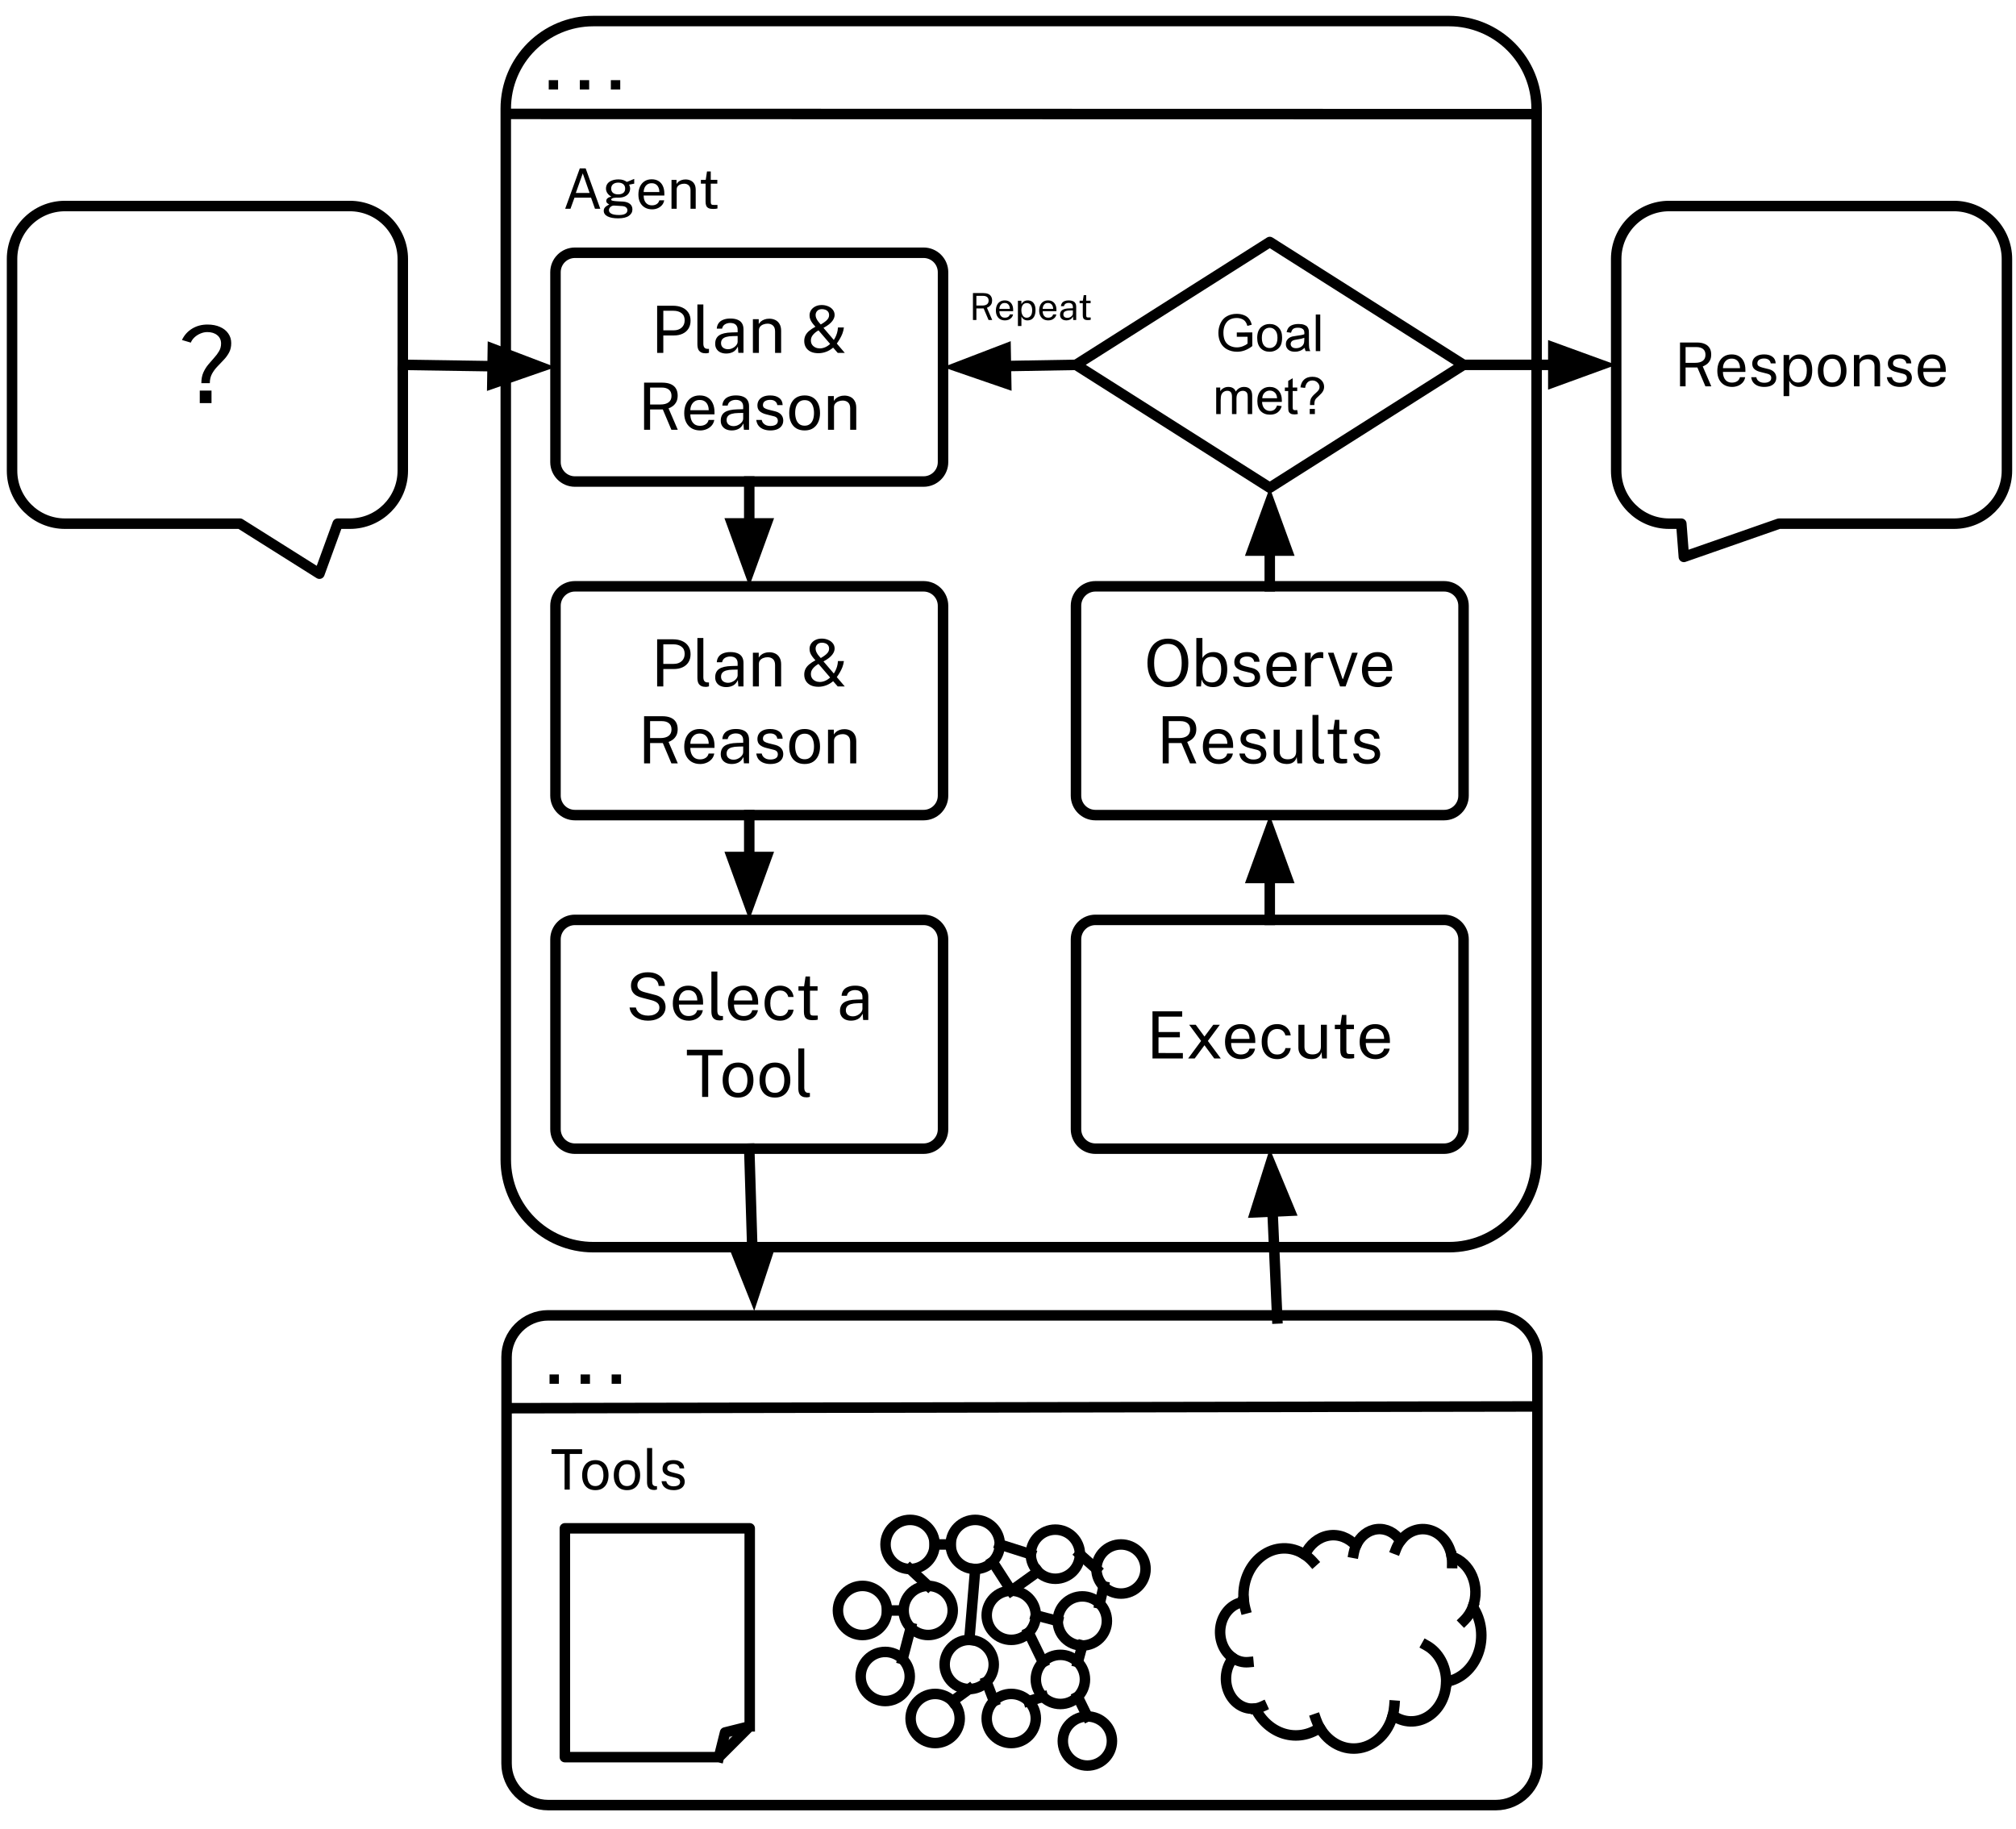 <svg version="1.1" viewBox="0.0 0.0 576.724 523.276" fill="none" stroke="none" stroke-linecap="square" stroke-miterlimit="10" xmlns:xlink="http://www.w3.org/1999/xlink" xmlns="http://www.w3.org/2000/svg"><clipPath id="p.0"><path d="m0 0l576.724 0l0 523.276l-576.724 0l0 -523.276z" clip-rule="nonzero"/></clipPath><g clip-path="url(#p.0)"><path fill="#000000" fill-opacity="0.0" d="m0 0l576.724 0l0 523.276l-576.724 0z" fill-rule="evenodd"/><path fill="#000000" fill-opacity="0.0" d="m144.687 31.083l0 0c0 -13.839 11.219 -25.057 25.057 -25.057l244.783 0c6.646 0 13.019 2.64 17.718 7.339c4.699 4.699 7.339 11.073 7.339 17.718l0 300.625c0 13.839 -11.219 25.057 -25.057 25.057l-244.783 0c-13.839 0 -25.057 -11.219 -25.057 -25.057z" fill-rule="evenodd"/><path stroke="#000000" stroke-width="3.0" stroke-linejoin="round" stroke-linecap="butt" d="m144.687 31.083l0 0c0 -13.839 11.219 -25.057 25.057 -25.057l244.783 0c6.646 0 13.019 2.64 17.718 7.339c4.699 4.699 7.339 11.073 7.339 17.718l0 300.625c0 13.839 -11.219 25.057 -25.057 25.057l-244.783 0c-13.839 0 -25.057 -11.219 -25.057 -25.057z" fill-rule="evenodd"/><path fill="#000000" d="m161.682 59.724l4.188 -11.562l1.672 0l4.188 11.562l-1.516 0l-1.125 -3.172l-4.75 0l-1.141 3.172l-1.516 0zm3.047 -4.531l3.938 0l-1.953 -5.594l-1.984 5.594zm12.111 7.266q-1.938 0 -3.031 -0.562q-1.094 -0.562 -1.094 -1.609q0 -0.453 0.203 -0.766q0.219 -0.312 0.5 -0.516q0.297 -0.219 0.547 -0.344q0.25 -0.125 0.328 -0.172q-0.141 -0.078 -0.344 -0.203q-0.203 -0.125 -0.359 -0.312q-0.156 -0.203 -0.156 -0.531q0 -0.391 0.359 -0.719q0.375 -0.328 1.109 -0.484q-0.734 -0.375 -1.141 -0.984q-0.406 -0.609 -0.406 -1.312q0 -0.797 0.422 -1.391q0.438 -0.594 1.25 -0.906q0.812 -0.328 1.922 -0.328q0.812 0 1.359 0.188q0.547 0.188 1.016 0.531q0.125 -0.047 0.406 -0.156q0.281 -0.125 0.609 -0.25q0.344 -0.141 0.625 -0.266q0.297 -0.125 0.469 -0.188l0 1.359l-1.453 0.281q0.125 0.25 0.203 0.562q0.078 0.297 0.078 0.562q0 0.719 -0.391 1.312q-0.375 0.594 -1.141 0.953q-0.766 0.344 -1.922 0.344q-0.094 0 -0.25 0q-0.141 0 -0.25 -0.016q-0.844 0.031 -1.156 0.203q-0.312 0.156 -0.312 0.359q0 0.219 0.359 0.312q0.359 0.094 1.203 0.156q0.312 0.016 0.766 0.047q0.469 0.016 1.047 0.047q1.297 0.094 2.0 0.672q0.703 0.578 0.703 1.578q0 1.125 -1.016 1.828q-1.0 0.719 -3.062 0.719zm0.266 -0.953q1.141 0 1.75 -0.344q0.625 -0.344 0.625 -1.031q0 -0.5 -0.391 -0.812q-0.375 -0.328 -1.125 -0.375l-2.328 -0.141q-0.312 -0.016 -0.656 0.156q-0.328 0.172 -0.562 0.484q-0.219 0.297 -0.219 0.672q0 0.656 0.703 1.016q0.719 0.375 2.203 0.375zm-0.25 -5.906q0.891 0 1.438 -0.406q0.547 -0.422 0.547 -1.234q0 -0.844 -0.547 -1.281q-0.547 -0.438 -1.438 -0.438q-0.906 0 -1.469 0.453q-0.547 0.438 -0.547 1.266q0 0.781 0.531 1.219q0.531 0.422 1.484 0.422zm9.68 4.281q-1.156 0 -2.031 -0.5q-0.875 -0.5 -1.375 -1.438q-0.5 -0.953 -0.5 -2.281q0 -1.297 0.453 -2.281q0.453 -0.984 1.297 -1.531q0.859 -0.562 2.047 -0.562q1.172 0 1.984 0.516q0.812 0.5 1.219 1.422q0.422 0.906 0.422 2.156l0 0.547l-5.922 0q0 0.781 0.25 1.422q0.266 0.641 0.797 1.016q0.531 0.375 1.344 0.375q0.781 0 1.344 -0.359q0.578 -0.375 0.75 -1.078l1.391 0q-0.141 0.844 -0.672 1.422q-0.531 0.578 -1.266 0.875q-0.719 0.281 -1.531 0.281zm-2.406 -4.953l4.5 0q0 -0.703 -0.25 -1.266q-0.234 -0.578 -0.719 -0.906q-0.484 -0.344 -1.234 -0.344q-0.781 0 -1.297 0.375q-0.5 0.375 -0.75 0.953q-0.25 0.578 -0.25 1.188zm7.97 4.797l0 -8.266l1.438 0l0 1.188q0.203 -0.344 0.547 -0.641q0.359 -0.312 0.859 -0.484q0.516 -0.188 1.188 -0.188q0.781 0 1.438 0.312q0.672 0.312 1.062 0.969q0.391 0.656 0.391 1.703l0 5.406l-1.484 0l0 -5.266q0 -0.969 -0.516 -1.438q-0.5 -0.469 -1.297 -0.469q-0.562 0 -1.062 0.188q-0.484 0.172 -0.781 0.547q-0.297 0.359 -0.297 0.906l0 5.531l-1.484 0zm11.919 0.047q-0.844 0 -1.328 -0.234q-0.469 -0.234 -0.656 -0.688q-0.188 -0.469 -0.188 -1.125l0 -5.188l-1.344 0l0 -1.078l1.391 0l0.359 -2.422l1.078 0l0 2.406l1.875 0l0 1.094l-1.875 0l0 5.141q0 0.438 0.094 0.641q0.094 0.203 0.312 0.266q0.219 0.047 0.609 0.047l0.906 0l0 1.0q-0.156 0.047 -0.469 0.094q-0.297 0.047 -0.766 0.047z" fill-rule="nonzero"/><path fill="#000000" fill-opacity="0.0" d="m3.448 74.08l0 0c0 -8.364 6.78 -15.144 15.144 -15.144l50.06 0l0 0l27.945 0l3.486 0c4.017 0 7.869 1.596 10.709 4.436c2.84 2.84 4.436 6.692 4.436 10.709l0 37.861l0 0l0 22.717l0 0c0 8.364 -6.78 15.144 -15.144 15.144l-3.486 0l-5.218 14.307l-22.727 -14.307l-50.06 0l0 0c-8.364 0 -15.144 -6.78 -15.144 -15.144l0 0l0 -22.717l0 0z" fill-rule="evenodd"/><path stroke="#000000" stroke-width="3.0" stroke-linejoin="round" stroke-linecap="butt" d="m3.448 74.08l0 0c0 -8.364 6.78 -15.144 15.144 -15.144l50.06 0l0 0l27.945 0l3.486 0c4.017 0 7.869 1.596 10.709 4.436c2.84 2.84 4.436 6.692 4.436 10.709l0 37.861l0 0l0 22.717l0 0c0 8.364 -6.78 15.144 -15.144 15.144l-3.486 0l-5.218 14.307l-22.727 -14.307l-50.06 0l0 0c-8.364 0 -15.144 -6.78 -15.144 -15.144l0 0l0 -22.717l0 0z" fill-rule="evenodd"/><path fill="#000000" d="m57.602 109.606q0 -1.75 0.562 -3.031q0.578 -1.281 1.422 -2.297q0.844 -1.016 1.672 -1.922q0.844 -0.922 1.406 -1.891q0.578 -0.969 0.578 -2.188q0 -1.516 -1.094 -2.391q-1.078 -0.891 -2.828 -0.891q-1.0 0 -1.953 0.406q-0.953 0.391 -1.703 1.078q-0.734 0.672 -1.078 1.531l-2.531 -0.75q0.984 -2.078 2.906 -3.25q1.922 -1.172 4.391 -1.172q2.062 0 3.594 0.688q1.531 0.672 2.359 1.875q0.844 1.203 0.844 2.75q0 1.562 -0.625 2.703q-0.609 1.141 -1.531 2.094q-0.906 0.953 -1.812 1.906q-0.906 0.938 -1.531 2.078q-0.625 1.141 -0.625 2.672l-2.422 0zm-0.453 5.703l0 -3.578l3.359 0l0 3.578l-3.359 0z" fill-rule="nonzero"/><path fill="#000000" fill-opacity="0.0" d="m307.813 104.369l55.433 -35.144l55.433 35.144l-55.433 35.144z" fill-rule="evenodd"/><path stroke="#000000" stroke-width="3.0" stroke-linejoin="round" stroke-linecap="butt" d="m307.813 104.369l55.433 -35.144l55.433 35.144l-55.433 35.144z" fill-rule="evenodd"/><path fill="#000000" d="m353.814 96.34l0 -1.234l4.438 -0.016l0 3.906q-1.031 0.812 -2.125 1.219q-1.078 0.406 -2.219 0.406q-1.547 0 -2.812 -0.656q-1.266 -0.656 -1.906 -1.906q-0.641 -1.266 -0.641 -2.812q0 -1.531 0.641 -2.844q0.641 -1.328 1.844 -1.969q1.203 -0.656 2.766 -0.656q1.141 0 2.062 0.375q0.922 0.359 1.438 1.031q0.531 0.656 0.797 1.703l-1.25 0.344q-0.234 -0.797 -0.594 -1.25q-0.344 -0.469 -1.0 -0.734q-0.656 -0.281 -1.438 -0.281q-0.953 0 -1.656 0.297q-0.688 0.281 -1.125 0.766q-0.422 0.469 -0.656 1.031q-0.391 0.969 -0.391 2.109q0 1.406 0.469 2.359q0.484 0.938 1.406 1.391q0.938 0.453 1.969 0.453q0.906 0 1.766 -0.344q0.859 -0.344 1.297 -0.734l0 -1.953l-3.078 0zm5.838 0.312q0 -2.109 1.172 -3.125q0.984 -0.844 2.391 -0.844q1.578 0 2.562 1.031q1.0 1.016 1.0 2.828q0 1.469 -0.438 2.312q-0.438 0.828 -1.281 1.297q-0.844 0.469 -1.844 0.469q-1.594 0 -2.578 -1.016q-0.984 -1.031 -0.984 -2.953zm1.328 0q0 1.453 0.625 2.188q0.641 0.719 1.609 0.719q0.969 0 1.594 -0.719q0.641 -0.734 0.641 -2.234q0 -1.406 -0.641 -2.125q-0.641 -0.734 -1.594 -0.734q-0.969 0 -1.609 0.719q-0.625 0.719 -0.625 2.188zm12.26 2.859q-0.719 0.609 -1.375 0.859q-0.656 0.25 -1.422 0.25q-1.25 0 -1.922 -0.609q-0.672 -0.609 -0.672 -1.562q0 -0.562 0.25 -1.016q0.25 -0.469 0.656 -0.75q0.422 -0.281 0.938 -0.422q0.375 -0.094 1.141 -0.188q1.562 -0.188 2.297 -0.453q0.016 -0.266 0.016 -0.328q0 -0.797 -0.375 -1.109q-0.484 -0.438 -1.453 -0.438q-0.922 0 -1.359 0.328q-0.422 0.312 -0.625 1.109l-1.266 -0.172q0.172 -0.797 0.562 -1.297q0.391 -0.5 1.141 -0.766q0.75 -0.266 1.719 -0.266q0.984 0 1.594 0.234q0.609 0.219 0.891 0.562q0.281 0.344 0.406 0.875q0.062 0.328 0.062 1.188l0 1.719q0 1.797 0.078 2.281q0.078 0.469 0.328 0.906l-1.344 0q-0.203 -0.406 -0.266 -0.938zm-0.109 -2.875q-0.703 0.281 -2.094 0.484q-0.797 0.109 -1.125 0.266q-0.328 0.141 -0.516 0.422q-0.172 0.266 -0.172 0.594q0 0.516 0.391 0.859q0.391 0.344 1.141 0.344q0.734 0 1.312 -0.312q0.594 -0.328 0.859 -0.891q0.203 -0.438 0.203 -1.297l0 -0.469zm3.276 3.812l0 -10.484l1.281 0l0 10.484l-1.281 0z" fill-rule="nonzero"/><path fill="#000000" d="m347.923 118.449l0 -7.594l1.156 0l0 1.062q0.344 -0.562 0.938 -0.891q0.609 -0.344 1.359 -0.344q0.844 0 1.375 0.344q0.547 0.344 0.766 0.984q0.906 -1.328 2.359 -1.328q1.125 0 1.734 0.625q0.609 0.625 0.609 1.922l0 5.219l-1.281 0l0 -4.781q0 -0.781 -0.125 -1.109q-0.125 -0.344 -0.453 -0.547q-0.328 -0.219 -0.781 -0.219q-0.797 0 -1.328 0.531q-0.531 0.531 -0.531 1.703l0 4.422l-1.281 0l0 -4.938q0 -0.859 -0.312 -1.281q-0.312 -0.438 -1.031 -0.438q-0.547 0 -1.016 0.297q-0.453 0.281 -0.672 0.828q-0.203 0.547 -0.203 1.594l0 3.938l-1.281 0zm17.412 -2.453l1.328 0.172q-0.312 1.172 -1.172 1.812q-0.844 0.641 -2.172 0.641q-1.672 0 -2.656 -1.016q-0.969 -1.031 -0.969 -2.891q0 -1.922 0.984 -2.969q1.0 -1.062 2.578 -1.062q1.516 0 2.484 1.031q0.969 1.031 0.969 2.922q0 0.109 -0.016 0.344l-5.656 0q0.062 1.25 0.703 1.922q0.641 0.656 1.594 0.656q0.703 0 1.203 -0.359q0.5 -0.375 0.797 -1.203zm-4.234 -2.078l4.25 0q-0.094 -0.953 -0.484 -1.438q-0.625 -0.75 -1.609 -0.75q-0.875 0 -1.484 0.594q-0.609 0.594 -0.672 1.594zm9.995 3.375l0.188 1.141q-0.547 0.109 -0.984 0.109q-0.688 0 -1.078 -0.219q-0.391 -0.219 -0.547 -0.578q-0.156 -0.359 -0.156 -1.516l0 -4.375l-0.953 0l0 -1.0l0.953 0l0 -1.891l1.281 -0.766l0 2.656l1.297 0l0 1.0l-1.297 0l0 4.438q0 0.547 0.062 0.719q0.078 0.156 0.219 0.25q0.156 0.078 0.453 0.078q0.203 0 0.562 -0.047zm3.666 -1.422q0 -0.266 0 -0.391q0 -0.766 0.203 -1.312q0.172 -0.406 0.516 -0.828q0.25 -0.312 0.922 -0.906q0.672 -0.594 0.875 -0.938q0.203 -0.359 0.203 -0.766q0 -0.75 -0.594 -1.312q-0.578 -0.578 -1.438 -0.578q-0.828 0 -1.375 0.516q-0.547 0.516 -0.719 1.609l-1.328 -0.156q0.188 -1.469 1.062 -2.25q0.891 -0.781 2.344 -0.781q1.531 0 2.438 0.844q0.922 0.828 0.922 2.016q0 0.688 -0.328 1.266q-0.312 0.578 -1.25 1.422q-0.625 0.547 -0.828 0.812q-0.188 0.266 -0.281 0.609q-0.094 0.344 -0.109 1.125l-1.234 0zm-0.078 2.578l0 -1.469l1.469 0l0 1.469l-1.469 0z" fill-rule="nonzero"/><path fill="#000000" fill-opacity="0.0" d="m462.35 74.08l0 0c0 -8.364 6.78 -15.144 15.144 -15.144l3.486 0l0 0l27.945 0l50.06 0c4.016 0 7.869 1.596 10.709 4.436c2.84 2.84 4.436 6.692 4.436 10.709l0 37.861l0 0l0 22.717l0 0c0 8.364 -6.78 15.144 -15.144 15.144l-50.06 0l-27.217 9.504l-0.728 -9.504l-3.486 0l0 0c-8.364 0 -15.144 -6.78 -15.144 -15.144l0 0l0 -22.717l0 0z" fill-rule="evenodd"/><path stroke="#000000" stroke-width="3.0" stroke-linejoin="round" stroke-linecap="butt" d="m462.35 74.08l0 0c0 -8.364 6.78 -15.144 15.144 -15.144l3.486 0l0 0l27.945 0l50.06 0c4.016 0 7.869 1.596 10.709 4.436c2.84 2.84 4.436 6.692 4.436 10.709l0 37.861l0 0l0 22.717l0 0c0 8.364 -6.78 15.144 -15.144 15.144l-50.06 0l-27.217 9.504l-0.728 -9.504l-3.486 0l0 0c-8.364 0 -15.144 -6.78 -15.144 -15.144l0 0l0 -22.717l0 0z" fill-rule="evenodd"/><path fill="#000000" d="m480.608 110.509l0 -12.531l4.844 0q1.359 0 2.266 0.422q0.906 0.406 1.359 1.172q0.453 0.766 0.453 1.828q0 1.031 -0.359 1.703q-0.359 0.672 -0.922 1.094q-0.547 0.406 -1.141 0.625l2.453 5.688l-1.688 0l-2.297 -5.391l-3.375 0l0 5.391l-1.594 0zm1.594 -6.719l2.734 0q1.422 0 2.188 -0.578q0.766 -0.578 0.766 -1.719q0 -1.109 -0.688 -1.656q-0.688 -0.547 -1.875 -0.547l-3.125 0l0 4.5zm13.296 6.891q-1.25 0 -2.203 -0.547q-0.953 -0.547 -1.484 -1.562q-0.531 -1.031 -0.531 -2.453q0 -1.422 0.484 -2.484q0.484 -1.062 1.406 -1.656q0.922 -0.594 2.219 -0.594q1.266 0 2.141 0.547q0.875 0.531 1.328 1.531q0.453 0.984 0.453 2.344l0 0.594l-6.422 0q0 0.859 0.281 1.547q0.281 0.688 0.844 1.094q0.578 0.406 1.453 0.406q0.859 0 1.484 -0.391q0.625 -0.406 0.797 -1.156l1.5 0q-0.156 0.906 -0.719 1.531q-0.562 0.625 -1.359 0.938q-0.797 0.312 -1.672 0.312zm-2.594 -5.359l4.859 0q0 -0.766 -0.266 -1.391q-0.25 -0.625 -0.781 -0.984q-0.531 -0.359 -1.344 -0.359q-0.828 0 -1.391 0.406q-0.547 0.406 -0.828 1.031q-0.266 0.625 -0.25 1.297zm11.787 5.359q-0.938 0 -1.734 -0.281q-0.797 -0.297 -1.328 -0.906q-0.531 -0.625 -0.656 -1.594l1.453 0q0.109 0.531 0.422 0.891q0.328 0.344 0.797 0.531q0.484 0.172 1.047 0.172q0.906 0 1.453 -0.344q0.562 -0.344 0.562 -1.047q0 -0.484 -0.297 -0.781q-0.281 -0.297 -0.906 -0.438l-1.844 -0.469q-1.094 -0.25 -1.734 -0.797q-0.641 -0.562 -0.656 -1.562q0 -0.797 0.375 -1.391q0.391 -0.594 1.141 -0.938q0.766 -0.344 1.906 -0.344q1.453 0 2.344 0.656q0.891 0.641 0.938 1.906l-1.422 0q-0.078 -0.641 -0.562 -1.016q-0.484 -0.375 -1.328 -0.375q-0.844 0 -1.391 0.344q-0.531 0.344 -0.531 1.062q0 0.469 0.375 0.75q0.391 0.266 1.125 0.453l1.812 0.453q0.609 0.156 1.016 0.438q0.406 0.266 0.641 0.594q0.234 0.328 0.328 0.688q0.109 0.359 0.109 0.688q0 0.828 -0.406 1.422q-0.406 0.594 -1.188 0.922q-0.766 0.312 -1.859 0.312zm5.549 2.625l0 -11.75l1.594 0l0.016 1.547q0.156 -0.266 0.406 -0.562q0.25 -0.312 0.609 -0.562q0.359 -0.266 0.828 -0.422q0.484 -0.172 1.109 -0.172q1.062 0 1.875 0.484q0.828 0.484 1.281 1.5q0.469 1.0 0.469 2.547q0 1.531 -0.453 2.594q-0.438 1.062 -1.281 1.625q-0.844 0.547 -2.031 0.547q-0.594 0 -1.062 -0.172q-0.453 -0.172 -0.797 -0.438q-0.344 -0.266 -0.578 -0.578q-0.234 -0.312 -0.375 -0.609l0 4.422l-1.609 0zm4.125 -3.875q1.109 0 1.812 -0.844q0.703 -0.844 0.703 -2.625q0 -1.531 -0.641 -2.438q-0.641 -0.906 -1.875 -0.906q-1.25 0 -1.891 0.938q-0.641 0.922 -0.641 2.406q0 0.953 0.281 1.75q0.281 0.781 0.844 1.25q0.578 0.469 1.406 0.469zm9.772 1.25q-1.234 0 -2.156 -0.531q-0.922 -0.531 -1.438 -1.562q-0.5 -1.031 -0.5 -2.516q0 -1.406 0.469 -2.469q0.484 -1.062 1.391 -1.641q0.922 -0.578 2.25 -0.578q1.234 0 2.141 0.547q0.922 0.531 1.422 1.578q0.516 1.047 0.516 2.562q0 1.359 -0.469 2.406q-0.469 1.031 -1.375 1.625q-0.906 0.578 -2.25 0.578zm0.016 -1.266q0.797 0 1.344 -0.406q0.562 -0.406 0.844 -1.172q0.297 -0.766 0.297 -1.812q0 -0.953 -0.266 -1.719q-0.25 -0.766 -0.797 -1.219q-0.531 -0.453 -1.422 -0.453q-0.812 0 -1.375 0.406q-0.562 0.406 -0.859 1.172q-0.281 0.75 -0.281 1.812q0 0.953 0.25 1.719q0.25 0.766 0.812 1.219q0.562 0.453 1.453 0.453zm6.205 1.094l0 -8.953l1.547 0l0 1.297q0.219 -0.375 0.594 -0.703q0.391 -0.328 0.938 -0.531q0.562 -0.203 1.281 -0.203q0.844 0 1.562 0.344q0.719 0.344 1.141 1.062q0.422 0.703 0.422 1.828l0 5.859l-1.594 0l0 -5.703q0 -1.047 -0.562 -1.547q-0.547 -0.516 -1.422 -0.516q-0.594 0 -1.125 0.203q-0.531 0.188 -0.859 0.594q-0.328 0.391 -0.328 0.984l0 5.984l-1.594 0zm13.13 0.172q-0.938 0 -1.734 -0.281q-0.797 -0.297 -1.328 -0.906q-0.531 -0.625 -0.656 -1.594l1.453 0q0.109 0.531 0.422 0.891q0.328 0.344 0.797 0.531q0.484 0.172 1.047 0.172q0.906 0 1.453 -0.344q0.562 -0.344 0.562 -1.047q0 -0.484 -0.297 -0.781q-0.281 -0.297 -0.906 -0.438l-1.844 -0.469q-1.094 -0.25 -1.734 -0.797q-0.641 -0.562 -0.656 -1.562q0 -0.797 0.375 -1.391q0.391 -0.594 1.141 -0.938q0.766 -0.344 1.906 -0.344q1.453 0 2.344 0.656q0.891 0.641 0.938 1.906l-1.422 0q-0.078 -0.641 -0.562 -1.016q-0.484 -0.375 -1.328 -0.375q-0.844 0 -1.391 0.344q-0.531 0.344 -0.531 1.062q0 0.469 0.375 0.75q0.391 0.266 1.125 0.453l1.812 0.453q0.609 0.156 1.016 0.438q0.406 0.266 0.641 0.594q0.234 0.328 0.328 0.688q0.109 0.359 0.109 0.688q0 0.828 -0.406 1.422q-0.406 0.594 -1.188 0.922q-0.766 0.312 -1.859 0.312zm9.331 0q-1.25 0 -2.203 -0.547q-0.953 -0.547 -1.484 -1.562q-0.531 -1.031 -0.531 -2.453q0 -1.422 0.484 -2.484q0.484 -1.062 1.406 -1.656q0.922 -0.594 2.219 -0.594q1.266 0 2.141 0.547q0.875 0.531 1.328 1.531q0.453 0.984 0.453 2.344l0 0.594l-6.422 0q0 0.859 0.281 1.547q0.281 0.688 0.844 1.094q0.578 0.406 1.453 0.406q0.859 0 1.484 -0.391q0.625 -0.406 0.797 -1.156l1.5 0q-0.156 0.906 -0.719 1.531q-0.562 0.625 -1.359 0.938q-0.797 0.312 -1.672 0.312zm-2.594 -5.359l4.859 0q0 -0.766 -0.266 -1.391q-0.25 -0.625 -0.781 -0.984q-0.531 -0.359 -1.344 -0.359q-0.828 0 -1.391 0.406q-0.547 0.406 -0.828 1.031q-0.266 0.625 -0.25 1.297z" fill-rule="nonzero"/><path fill="#000000" fill-opacity="0.0" d="m145.144 32.586l294.425 0.063" fill-rule="evenodd"/><path stroke="#000000" stroke-width="3.0" stroke-linejoin="round" stroke-linecap="butt" d="m145.144 32.586l294.425 0.063" fill-rule="evenodd"/><path fill="#000000" fill-opacity="0.0" d="m144.686 1.7874016E-4l35.843 0l0 33.606l-35.843 0z" fill-rule="evenodd"/><path fill="#000000" d="m156.982 25.6l0 -2.672l2.672 0l0 2.672l-2.672 0zm8.891 0l0 -2.672l2.672 0l0 2.672l-2.672 0zm8.875 0l0 -2.672l2.688 0l0 2.672l-2.688 0z" fill-rule="nonzero"/><path fill="#000000" fill-opacity="0.0" d="m158.91 77.862l0 0c0 -3.071 2.49 -5.561 5.561 -5.561l99.744 0c1.475 0 2.889 0.586 3.932 1.629c1.043 1.043 1.629 2.457 1.629 3.932l0 54.326c0 3.071 -2.49 5.561 -5.561 5.561l-99.744 0c-3.071 0 -5.561 -2.49 -5.561 -5.561z" fill-rule="evenodd"/><path stroke="#000000" stroke-width="3.0" stroke-linejoin="round" stroke-linecap="butt" d="m158.91 77.862l0 0c0 -3.071 2.49 -5.561 5.561 -5.561l99.744 0c1.475 0 2.889 0.586 3.932 1.629c1.043 1.043 1.629 2.457 1.629 3.932l0 54.326c0 3.071 -2.49 5.561 -5.561 5.561l-99.744 0c-3.071 0 -5.561 -2.49 -5.561 -5.561z" fill-rule="evenodd"/><path fill="#000000" d="m187.991 100.945l0 -13.484l4.562 0q1.438 0 2.562 0.484q1.141 0.484 1.781 1.438q0.656 0.953 0.656 2.344q0 1.344 -0.609 2.297q-0.594 0.938 -1.672 1.438q-1.062 0.5 -2.484 0.5l-3.031 0l0 4.984l-1.766 0zm1.766 -6.453l2.984 0q1.391 0 2.25 -0.766q0.875 -0.781 0.875 -2.109q0 -1.344 -0.891 -2.031q-0.891 -0.688 -2.312 -0.688l-2.906 0l0 5.594zm12.187 6.578q-0.781 0 -1.266 -0.219q-0.469 -0.219 -0.734 -0.578q-0.25 -0.359 -0.344 -0.828q-0.094 -0.484 -0.094 -0.984l0 -11.375l1.703 0l0 11.203q0 0.734 0.281 1.109q0.281 0.359 0.797 0.391l0.531 0.016l0 1.109q-0.219 0.062 -0.453 0.109q-0.234 0.047 -0.422 0.047zm5.825 0.062q-0.938 0 -1.656 -0.328q-0.703 -0.328 -1.109 -0.953q-0.406 -0.625 -0.406 -1.516q0 -1.609 1.109 -2.391q1.125 -0.781 3.594 -0.844l1.719 -0.047l0 -0.75q0 -0.891 -0.531 -1.406q-0.531 -0.516 -1.641 -0.516q-0.828 0.016 -1.469 0.406q-0.625 0.375 -0.812 1.234l-1.516 0q0.062 -0.938 0.531 -1.578q0.469 -0.656 1.328 -0.984q0.859 -0.344 2.016 -0.344q1.266 0 2.094 0.359q0.844 0.344 1.25 1.031q0.422 0.688 0.422 1.703l0 6.734l-1.469 0l-0.141 -1.812q-0.547 1.125 -1.406 1.562q-0.859 0.438 -1.906 0.438zm0.516 -1.234q0.5 0 0.969 -0.172q0.484 -0.188 0.875 -0.484q0.406 -0.312 0.641 -0.688q0.25 -0.375 0.25 -0.781l0 -1.656l-1.422 0.031q-1.109 0.016 -1.844 0.234q-0.734 0.203 -1.109 0.641q-0.375 0.438 -0.375 1.141q0 0.812 0.562 1.281q0.578 0.453 1.453 0.453zm7.098 1.047l0 -9.641l1.672 0l0 1.391q0.234 -0.391 0.641 -0.75q0.422 -0.359 1.016 -0.562q0.594 -0.219 1.375 -0.219q0.906 0 1.672 0.359q0.781 0.359 1.234 1.141q0.469 0.766 0.469 1.969l0 6.312l-1.734 0l0 -6.141q0 -1.125 -0.594 -1.672q-0.594 -0.547 -1.531 -0.547q-0.656 0 -1.219 0.219q-0.562 0.203 -0.922 0.625q-0.359 0.422 -0.359 1.062l0 6.453l-1.719 0zm18.751 0.094q-1.312 0 -2.219 -0.438q-0.906 -0.453 -1.375 -1.234q-0.469 -0.781 -0.469 -1.812q0 -0.875 0.344 -1.594q0.359 -0.719 1.062 -1.312q0.719 -0.609 1.797 -1.188q-0.531 -0.562 -0.906 -1.078q-0.375 -0.516 -0.578 -1.031q-0.203 -0.531 -0.203 -1.141q0 -0.828 0.438 -1.5q0.453 -0.672 1.234 -1.062q0.781 -0.391 1.812 -0.391q0.984 0 1.828 0.359q0.844 0.344 1.344 0.984q0.516 0.641 0.516 1.516q0 0.359 -0.141 0.781q-0.141 0.422 -0.484 0.891q-0.344 0.469 -0.969 0.984q-0.625 0.5 -1.594 1.016l2.953 3.453q0.188 -0.25 0.438 -0.75q0.266 -0.516 0.484 -1.219q0.219 -0.719 0.266 -1.594l1.703 0q-0.125 0.953 -0.438 1.766q-0.312 0.797 -0.734 1.5q-0.406 0.703 -0.859 1.328l2.281 2.672l-2.016 0l-1.312 -1.5q-1.016 0.844 -2.094 1.219q-1.062 0.375 -2.109 0.375zm0.375 -1.375q0.781 0 1.578 -0.344q0.797 -0.359 1.391 -0.938l-3.328 -3.875q-0.969 0.531 -1.594 1.297q-0.625 0.75 -0.578 1.703q0.031 0.672 0.375 1.156q0.359 0.469 0.922 0.734q0.578 0.266 1.234 0.266zm0.297 -6.844q0.969 -0.562 1.484 -1.016q0.516 -0.453 0.703 -0.844q0.188 -0.391 0.188 -0.797q0 -0.625 -0.297 -1.0q-0.297 -0.391 -0.781 -0.562q-0.469 -0.172 -0.969 -0.172q-0.891 0.016 -1.359 0.516q-0.453 0.5 -0.453 1.172q0 0.453 0.188 0.906q0.203 0.453 0.469 0.828q0.281 0.375 0.5 0.609l0.328 0.359z" fill-rule="nonzero"/><path fill="#000000" d="m184.255 122.945l0 -13.484l5.219 0q1.453 0 2.438 0.438q0.984 0.438 1.469 1.266q0.484 0.828 0.484 1.984q0 1.094 -0.391 1.828q-0.391 0.719 -0.984 1.172q-0.594 0.438 -1.234 0.672l2.641 6.125l-1.828 0l-2.453 -5.812l-3.641 0l0 5.812l-1.719 0zm1.719 -7.234l2.953 0q1.516 0 2.344 -0.625q0.828 -0.625 0.828 -1.844q0 -1.188 -0.75 -1.781q-0.734 -0.594 -2.016 -0.594l-3.359 0l0 4.844zm14.313 7.422q-1.344 0 -2.375 -0.578q-1.016 -0.594 -1.594 -1.688q-0.578 -1.109 -0.578 -2.656q0 -1.516 0.516 -2.656q0.531 -1.156 1.516 -1.797q1.0 -0.641 2.391 -0.641q1.375 0 2.312 0.594q0.938 0.578 1.422 1.656q0.5 1.062 0.5 2.516l0 0.641l-6.906 0q0 0.922 0.297 1.656q0.297 0.734 0.906 1.188q0.625 0.438 1.562 0.438q0.938 0 1.594 -0.422q0.672 -0.438 0.859 -1.25l1.625 0q-0.172 0.969 -0.781 1.641q-0.609 0.672 -1.469 1.016q-0.844 0.344 -1.797 0.344zm-2.797 -5.781l5.25 0q0 -0.828 -0.281 -1.484q-0.281 -0.672 -0.859 -1.062q-0.578 -0.391 -1.438 -0.391q-0.906 0 -1.5 0.438q-0.594 0.438 -0.891 1.109q-0.281 0.672 -0.281 1.391zm11.869 5.781q-0.938 0 -1.656 -0.328q-0.703 -0.328 -1.109 -0.953q-0.406 -0.625 -0.406 -1.516q0 -1.609 1.109 -2.391q1.125 -0.781 3.594 -0.844l1.719 -0.047l0 -0.75q0 -0.891 -0.531 -1.406q-0.531 -0.516 -1.641 -0.516q-0.828 0.016 -1.469 0.406q-0.625 0.375 -0.812 1.234l-1.516 0q0.062 -0.938 0.531 -1.578q0.469 -0.656 1.328 -0.984q0.859 -0.344 2.016 -0.344q1.266 0 2.094 0.359q0.844 0.344 1.25 1.031q0.422 0.688 0.422 1.703l0 6.734l-1.469 0l-0.141 -1.812q-0.547 1.125 -1.406 1.562q-0.859 0.438 -1.906 0.438zm0.516 -1.234q0.5 0 0.969 -0.172q0.484 -0.188 0.875 -0.484q0.406 -0.312 0.641 -0.688q0.25 -0.375 0.25 -0.781l0 -1.656l-1.422 0.031q-1.109 0.016 -1.844 0.234q-0.734 0.203 -1.109 0.641q-0.375 0.438 -0.375 1.141q0 0.812 0.562 1.281q0.578 0.453 1.453 0.453zm10.474 1.234q-1.0 0 -1.859 -0.312q-0.859 -0.312 -1.438 -0.969q-0.562 -0.672 -0.703 -1.719l1.562 0q0.125 0.578 0.469 0.953q0.344 0.375 0.844 0.578q0.516 0.188 1.125 0.188q0.984 0 1.578 -0.359q0.594 -0.375 0.594 -1.125q0 -0.531 -0.312 -0.859q-0.312 -0.328 -0.969 -0.469l-2.0 -0.5q-1.172 -0.281 -1.875 -0.875q-0.688 -0.594 -0.688 -1.672q0 -0.844 0.406 -1.484q0.406 -0.641 1.219 -1.016q0.828 -0.375 2.047 -0.375q1.578 0 2.531 0.703q0.969 0.703 1.016 2.062l-1.531 0q-0.094 -0.688 -0.625 -1.094q-0.516 -0.406 -1.406 -0.406q-0.922 0 -1.5 0.375q-0.578 0.359 -0.578 1.141q0 0.516 0.406 0.812q0.422 0.281 1.203 0.484l1.953 0.484q0.656 0.172 1.094 0.469q0.438 0.281 0.688 0.641q0.25 0.344 0.359 0.734q0.109 0.391 0.109 0.75q0 0.875 -0.438 1.516q-0.438 0.641 -1.266 1.0q-0.828 0.344 -2.016 0.344zm9.831 0q-1.328 0 -2.328 -0.562q-0.984 -0.578 -1.531 -1.688q-0.547 -1.125 -0.547 -2.719q0 -1.516 0.5 -2.656q0.516 -1.141 1.5 -1.766q1.0 -0.625 2.422 -0.625q1.328 0 2.312 0.578q0.984 0.578 1.531 1.719q0.547 1.125 0.547 2.75q0 1.469 -0.516 2.594q-0.5 1.109 -1.484 1.75q-0.969 0.625 -2.406 0.625zm0.016 -1.359q0.859 0 1.453 -0.438q0.594 -0.438 0.906 -1.25q0.312 -0.828 0.312 -1.969q0 -1.031 -0.281 -1.859q-0.266 -0.828 -0.859 -1.312q-0.578 -0.484 -1.531 -0.484q-0.875 0 -1.484 0.438q-0.609 0.438 -0.922 1.266q-0.312 0.812 -0.312 1.953q0 1.016 0.281 1.859q0.281 0.828 0.875 1.312q0.609 0.484 1.562 0.484zm6.675 1.172l0 -9.641l1.672 0l0 1.391q0.234 -0.391 0.641 -0.75q0.422 -0.359 1.016 -0.562q0.594 -0.219 1.375 -0.219q0.906 0 1.672 0.359q0.781 0.359 1.234 1.141q0.469 0.766 0.469 1.969l0 6.312l-1.734 0l0 -6.141q0 -1.125 -0.594 -1.672q-0.594 -0.547 -1.531 -0.547q-0.656 0 -1.219 0.219q-0.562 0.203 -0.922 0.625q-0.359 0.422 -0.359 1.062l0 6.453l-1.719 0z" fill-rule="nonzero"/><path fill="#000000" fill-opacity="0.0" d="m144.915 388.176l0 0c0 -6.574 5.33 -11.904 11.904 -11.904l271.09 0c3.157 0 6.185 1.254 8.417 3.487c2.232 2.232 3.487 5.26 3.487 8.417l0 116.287c0 6.574 -5.33 11.904 -11.904 11.904l-271.09 0c-6.574 0 -11.904 -5.33 -11.904 -11.904z" fill-rule="evenodd"/><path stroke="#000000" stroke-width="3.0" stroke-linejoin="round" stroke-linecap="butt" d="m144.915 388.176l0 0c0 -6.574 5.33 -11.904 11.904 -11.904l271.09 0c3.157 0 6.185 1.254 8.417 3.487c2.232 2.232 3.487 5.26 3.487 8.417l0 116.287c0 6.574 -5.33 11.904 -11.904 11.904l-271.09 0c-6.574 0 -11.904 -5.33 -11.904 -11.904z" fill-rule="evenodd"/><path fill="#000000" d="m161.511 426.119l0 -10.203l-3.734 0l0 -1.359l8.75 0l0 1.359l-3.531 0l0 10.203l-1.484 0zm8.806 0.156q-1.141 0 -2.0 -0.484q-0.844 -0.5 -1.312 -1.453q-0.469 -0.953 -0.469 -2.328q0 -1.297 0.438 -2.266q0.438 -0.984 1.281 -1.516q0.844 -0.547 2.078 -0.547q1.141 0 1.984 0.5q0.844 0.5 1.297 1.469q0.469 0.969 0.469 2.359q0 1.266 -0.438 2.234q-0.422 0.953 -1.266 1.5q-0.828 0.531 -2.062 0.531zm0.016 -1.172q0.734 0 1.234 -0.375q0.516 -0.375 0.781 -1.078q0.281 -0.703 0.281 -1.672q0 -0.891 -0.234 -1.594q-0.234 -0.703 -0.75 -1.109q-0.5 -0.422 -1.312 -0.422q-0.75 0 -1.281 0.375q-0.516 0.359 -0.781 1.062q-0.266 0.703 -0.266 1.688q0 0.875 0.234 1.594q0.234 0.703 0.75 1.125q0.516 0.406 1.344 0.406zm9.032 1.172q-1.141 0 -2.0 -0.484q-0.844 -0.5 -1.312 -1.453q-0.469 -0.953 -0.469 -2.328q0 -1.297 0.438 -2.266q0.438 -0.984 1.281 -1.516q0.844 -0.547 2.078 -0.547q1.141 0 1.984 0.5q0.844 0.5 1.297 1.469q0.469 0.969 0.469 2.359q0 1.266 -0.438 2.234q-0.422 0.953 -1.266 1.5q-0.828 0.531 -2.062 0.531zm0.016 -1.172q0.734 0 1.234 -0.375q0.516 -0.375 0.781 -1.078q0.281 -0.703 0.281 -1.672q0 -0.891 -0.234 -1.594q-0.234 -0.703 -0.75 -1.109q-0.5 -0.422 -1.312 -0.422q-0.75 0 -1.281 0.375q-0.516 0.359 -0.781 1.062q-0.266 0.703 -0.266 1.688q0 0.875 0.234 1.594q0.234 0.703 0.75 1.125q0.516 0.406 1.344 0.406zm7.814 1.125q-0.672 0 -1.094 -0.188q-0.406 -0.188 -0.625 -0.5q-0.219 -0.312 -0.297 -0.719q-0.078 -0.406 -0.078 -0.828l0 -9.766l1.469 0l0 9.625q0 0.625 0.234 0.938q0.25 0.297 0.688 0.344l0.453 0l0 0.953q-0.188 0.062 -0.391 0.094q-0.203 0.047 -0.359 0.047zm5.499 0.047q-0.859 0 -1.609 -0.266q-0.734 -0.266 -1.234 -0.828q-0.484 -0.578 -0.594 -1.469l1.344 0q0.094 0.484 0.391 0.812q0.297 0.328 0.734 0.5q0.438 0.156 0.953 0.156q0.844 0 1.359 -0.312q0.516 -0.312 0.516 -0.969q0 -0.453 -0.281 -0.719q-0.266 -0.281 -0.828 -0.422l-1.719 -0.422q-1.0 -0.234 -1.594 -0.75q-0.594 -0.516 -0.594 -1.422q0 -0.734 0.344 -1.281q0.359 -0.562 1.047 -0.875q0.703 -0.328 1.75 -0.328q1.359 0 2.172 0.609q0.828 0.609 0.875 1.766l-1.312 0q-0.078 -0.578 -0.531 -0.922q-0.453 -0.359 -1.219 -0.359q-0.781 0 -1.281 0.312q-0.5 0.312 -0.5 0.984q0 0.438 0.359 0.688q0.359 0.25 1.031 0.422l1.672 0.422q0.562 0.141 0.938 0.391q0.375 0.25 0.594 0.562q0.219 0.297 0.312 0.641q0.094 0.328 0.094 0.625q0 0.766 -0.391 1.312q-0.375 0.547 -1.094 0.844q-0.703 0.297 -1.703 0.297z" fill-rule="nonzero"/><path fill="#000000" fill-opacity="0.0" d="m145.372 402.832l293.575 -0.504" fill-rule="evenodd"/><path stroke="#000000" stroke-width="3.0" stroke-linejoin="round" stroke-linecap="butt" d="m145.372 402.832l293.575 -0.504" fill-rule="evenodd"/><path fill="#000000" fill-opacity="0.0" d="m144.914 370.247l35.843 0l0 33.606l-35.843 0z" fill-rule="evenodd"/><path fill="#000000" d="m157.21 395.847l0 -2.672l2.672 0l0 2.672l-2.672 0zm8.891 0l0 -2.672l2.672 0l0 2.672l-2.672 0zm8.875 0l0 -2.672l2.688 0l0 2.672l-2.688 0z" fill-rule="nonzero"/><path fill="#000000" fill-opacity="0.0" d="m161.593 437.197l52.882 0l0 56.635l-8.814 8.814l-44.068 0z" fill-rule="evenodd"/><path fill="#000000" fill-opacity="0.0" d="m205.661 502.645l1.763 -7.051l7.051 -1.763z" fill-rule="evenodd"/><path fill="#000000" fill-opacity="0.0" d="m205.661 502.645l1.763 -7.051l7.051 -1.763l-8.814 8.814l-44.068 0l0 -65.449l52.882 0l0 56.635" fill-rule="evenodd"/><path fill="#000000" fill-opacity="0.2" d="m205.661 502.645l1.763 -7.051l7.051 -1.763z" fill-rule="evenodd"/><path stroke="#000000" stroke-width="3.0" stroke-linejoin="round" stroke-linecap="butt" d="m205.661 502.645l1.763 -7.051l7.051 -1.763l-8.814 8.814l-44.068 0l0 -65.449l52.882 0l0 56.635" fill-rule="evenodd"/><path fill="#000000" fill-opacity="0.0" d="m158.91 173.282l0 0c0 -3.071 2.49 -5.561 5.561 -5.561l99.744 0c1.475 0 2.889 0.586 3.932 1.629c1.043 1.043 1.629 2.457 1.629 3.932l0 54.326c0 3.071 -2.49 5.561 -5.561 5.561l-99.744 0c-3.071 0 -5.561 -2.49 -5.561 -5.561z" fill-rule="evenodd"/><path stroke="#000000" stroke-width="3.0" stroke-linejoin="round" stroke-linecap="butt" d="m158.91 173.282l0 0c0 -3.071 2.49 -5.561 5.561 -5.561l99.744 0c1.475 0 2.889 0.586 3.932 1.629c1.043 1.043 1.629 2.457 1.629 3.932l0 54.326c0 3.071 -2.49 5.561 -5.561 5.561l-99.744 0c-3.071 0 -5.561 -2.49 -5.561 -5.561z" fill-rule="evenodd"/><path fill="#000000" d="m187.991 196.365l0 -13.484l4.562 0q1.438 0 2.562 0.484q1.141 0.484 1.781 1.438q0.656 0.953 0.656 2.344q0 1.344 -0.609 2.297q-0.594 0.938 -1.672 1.438q-1.062 0.5 -2.484 0.5l-3.031 0l0 4.984l-1.766 0zm1.766 -6.453l2.984 0q1.391 0 2.25 -0.766q0.875 -0.781 0.875 -2.109q0 -1.344 -0.891 -2.031q-0.891 -0.688 -2.312 -0.688l-2.906 0l0 5.594zm12.187 6.578q-0.781 0 -1.266 -0.219q-0.469 -0.219 -0.734 -0.578q-0.25 -0.359 -0.344 -0.828q-0.094 -0.484 -0.094 -0.984l0 -11.375l1.703 0l0 11.203q0 0.734 0.281 1.109q0.281 0.359 0.797 0.391l0.531 0.016l0 1.109q-0.219 0.062 -0.453 0.109q-0.234 0.047 -0.422 0.047zm5.825 0.062q-0.938 0 -1.656 -0.328q-0.703 -0.328 -1.109 -0.953q-0.406 -0.625 -0.406 -1.516q0 -1.609 1.109 -2.391q1.125 -0.781 3.594 -0.844l1.719 -0.047l0 -0.75q0 -0.891 -0.531 -1.406q-0.531 -0.516 -1.641 -0.516q-0.828 0.016 -1.469 0.406q-0.625 0.375 -0.812 1.234l-1.516 0q0.062 -0.938 0.531 -1.578q0.469 -0.656 1.328 -0.984q0.859 -0.344 2.016 -0.344q1.266 0 2.094 0.359q0.844 0.344 1.25 1.031q0.422 0.688 0.422 1.703l0 6.734l-1.469 0l-0.141 -1.812q-0.547 1.125 -1.406 1.562q-0.859 0.438 -1.906 0.438zm0.516 -1.234q0.5 0 0.969 -0.172q0.484 -0.188 0.875 -0.484q0.406 -0.312 0.641 -0.688q0.25 -0.375 0.25 -0.781l0 -1.656l-1.422 0.031q-1.109 0.016 -1.844 0.234q-0.734 0.203 -1.109 0.641q-0.375 0.438 -0.375 1.141q0 0.812 0.562 1.281q0.578 0.453 1.453 0.453zm7.098 1.047l0 -9.641l1.672 0l0 1.391q0.234 -0.391 0.641 -0.75q0.422 -0.359 1.016 -0.562q0.594 -0.219 1.375 -0.219q0.906 0 1.672 0.359q0.781 0.359 1.234 1.141q0.469 0.766 0.469 1.969l0 6.312l-1.734 0l0 -6.141q0 -1.125 -0.594 -1.672q-0.594 -0.547 -1.531 -0.547q-0.656 0 -1.219 0.219q-0.562 0.203 -0.922 0.625q-0.359 0.422 -0.359 1.062l0 6.453l-1.719 0zm18.751 0.094q-1.312 0 -2.219 -0.438q-0.906 -0.453 -1.375 -1.234q-0.469 -0.781 -0.469 -1.812q0 -0.875 0.344 -1.594q0.359 -0.719 1.062 -1.312q0.719 -0.609 1.797 -1.188q-0.531 -0.562 -0.906 -1.078q-0.375 -0.516 -0.578 -1.031q-0.203 -0.531 -0.203 -1.141q0 -0.828 0.438 -1.5q0.453 -0.672 1.234 -1.062q0.781 -0.391 1.812 -0.391q0.984 0 1.828 0.359q0.844 0.344 1.344 0.984q0.516 0.641 0.516 1.516q0 0.359 -0.141 0.781q-0.141 0.422 -0.484 0.891q-0.344 0.469 -0.969 0.984q-0.625 0.5 -1.594 1.016l2.953 3.453q0.188 -0.25 0.438 -0.75q0.266 -0.516 0.484 -1.219q0.219 -0.719 0.266 -1.594l1.703 0q-0.125 0.953 -0.438 1.766q-0.312 0.797 -0.734 1.5q-0.406 0.703 -0.859 1.328l2.281 2.672l-2.016 0l-1.312 -1.5q-1.016 0.844 -2.094 1.219q-1.062 0.375 -2.109 0.375zm0.375 -1.375q0.781 0 1.578 -0.344q0.797 -0.359 1.391 -0.938l-3.328 -3.875q-0.969 0.531 -1.594 1.297q-0.625 0.75 -0.578 1.703q0.031 0.672 0.375 1.156q0.359 0.469 0.922 0.734q0.578 0.266 1.234 0.266zm0.297 -6.844q0.969 -0.562 1.484 -1.016q0.516 -0.453 0.703 -0.844q0.188 -0.391 0.188 -0.797q0 -0.625 -0.297 -1.0q-0.297 -0.391 -0.781 -0.562q-0.469 -0.172 -0.969 -0.172q-0.891 0.016 -1.359 0.516q-0.453 0.5 -0.453 1.172q0 0.453 0.188 0.906q0.203 0.453 0.469 0.828q0.281 0.375 0.5 0.609l0.328 0.359z" fill-rule="nonzero"/><path fill="#000000" d="m184.255 218.365l0 -13.484l5.219 0q1.453 0 2.438 0.438q0.984 0.438 1.469 1.266q0.484 0.828 0.484 1.984q0 1.094 -0.391 1.828q-0.391 0.719 -0.984 1.172q-0.594 0.438 -1.234 0.672l2.641 6.125l-1.828 0l-2.453 -5.812l-3.641 0l0 5.812l-1.719 0zm1.719 -7.234l2.953 0q1.516 0 2.344 -0.625q0.828 -0.625 0.828 -1.844q0 -1.188 -0.75 -1.781q-0.734 -0.594 -2.016 -0.594l-3.359 0l0 4.844zm14.313 7.422q-1.344 0 -2.375 -0.578q-1.016 -0.594 -1.594 -1.688q-0.578 -1.109 -0.578 -2.656q0 -1.516 0.516 -2.656q0.531 -1.156 1.516 -1.797q1.0 -0.641 2.391 -0.641q1.375 0 2.312 0.594q0.938 0.578 1.422 1.656q0.5 1.062 0.5 2.516l0 0.641l-6.906 0q0 0.922 0.297 1.656q0.297 0.734 0.906 1.188q0.625 0.438 1.562 0.438q0.938 0 1.594 -0.422q0.672 -0.438 0.859 -1.25l1.625 0q-0.172 0.969 -0.781 1.641q-0.609 0.672 -1.469 1.016q-0.844 0.344 -1.797 0.344zm-2.797 -5.781l5.25 0q0 -0.828 -0.281 -1.484q-0.281 -0.672 -0.859 -1.062q-0.578 -0.391 -1.438 -0.391q-0.906 0 -1.5 0.438q-0.594 0.438 -0.891 1.109q-0.281 0.672 -0.281 1.391zm11.869 5.781q-0.938 0 -1.656 -0.328q-0.703 -0.328 -1.109 -0.953q-0.406 -0.625 -0.406 -1.516q0 -1.609 1.109 -2.391q1.125 -0.781 3.594 -0.844l1.719 -0.047l0 -0.75q0 -0.891 -0.531 -1.406q-0.531 -0.516 -1.641 -0.516q-0.828 0.016 -1.469 0.406q-0.625 0.375 -0.812 1.234l-1.516 0q0.062 -0.938 0.531 -1.578q0.469 -0.656 1.328 -0.984q0.859 -0.344 2.016 -0.344q1.266 0 2.094 0.359q0.844 0.344 1.25 1.031q0.422 0.688 0.422 1.703l0 6.734l-1.469 0l-0.141 -1.812q-0.547 1.125 -1.406 1.562q-0.859 0.438 -1.906 0.438zm0.516 -1.234q0.5 0 0.969 -0.172q0.484 -0.188 0.875 -0.484q0.406 -0.312 0.641 -0.688q0.25 -0.375 0.25 -0.781l0 -1.656l-1.422 0.031q-1.109 0.016 -1.844 0.234q-0.734 0.203 -1.109 0.641q-0.375 0.438 -0.375 1.141q0 0.812 0.562 1.281q0.578 0.453 1.453 0.453zm10.474 1.234q-1.0 0 -1.859 -0.312q-0.859 -0.312 -1.438 -0.969q-0.562 -0.672 -0.703 -1.719l1.562 0q0.125 0.578 0.469 0.953q0.344 0.375 0.844 0.578q0.516 0.188 1.125 0.188q0.984 0 1.578 -0.359q0.594 -0.375 0.594 -1.125q0 -0.531 -0.312 -0.859q-0.312 -0.328 -0.969 -0.469l-2.0 -0.5q-1.172 -0.281 -1.875 -0.875q-0.688 -0.594 -0.688 -1.672q0 -0.844 0.406 -1.484q0.406 -0.641 1.219 -1.016q0.828 -0.375 2.047 -0.375q1.578 0 2.531 0.703q0.969 0.703 1.016 2.062l-1.531 0q-0.094 -0.688 -0.625 -1.094q-0.516 -0.406 -1.406 -0.406q-0.922 0 -1.5 0.375q-0.578 0.359 -0.578 1.141q0 0.516 0.406 0.812q0.422 0.281 1.203 0.484l1.953 0.484q0.656 0.172 1.094 0.469q0.438 0.281 0.688 0.641q0.25 0.344 0.359 0.734q0.109 0.391 0.109 0.75q0 0.875 -0.438 1.516q-0.438 0.641 -1.266 1.0q-0.828 0.344 -2.016 0.344zm9.831 0q-1.328 0 -2.328 -0.562q-0.984 -0.578 -1.531 -1.688q-0.547 -1.125 -0.547 -2.719q0 -1.516 0.5 -2.656q0.516 -1.141 1.5 -1.766q1.0 -0.625 2.422 -0.625q1.328 0 2.312 0.578q0.984 0.578 1.531 1.719q0.547 1.125 0.547 2.75q0 1.469 -0.516 2.594q-0.5 1.109 -1.484 1.75q-0.969 0.625 -2.406 0.625zm0.016 -1.359q0.859 0 1.453 -0.438q0.594 -0.438 0.906 -1.25q0.312 -0.828 0.312 -1.969q0 -1.031 -0.281 -1.859q-0.266 -0.828 -0.859 -1.312q-0.578 -0.484 -1.531 -0.484q-0.875 0 -1.484 0.438q-0.609 0.438 -0.922 1.266q-0.312 0.812 -0.312 1.953q0 1.016 0.281 1.859q0.281 0.828 0.875 1.312q0.609 0.484 1.562 0.484zm6.675 1.172l0 -9.641l1.672 0l0 1.391q0.234 -0.391 0.641 -0.75q0.422 -0.359 1.016 -0.562q0.594 -0.219 1.375 -0.219q0.906 0 1.672 0.359q0.781 0.359 1.234 1.141q0.469 0.766 0.469 1.969l0 6.312l-1.734 0l0 -6.141q0 -1.125 -0.594 -1.672q-0.594 -0.547 -1.531 -0.547q-0.656 0 -1.219 0.219q-0.562 0.203 -0.922 0.625q-0.359 0.422 -0.359 1.062l0 6.453l-1.719 0z" fill-rule="nonzero"/><path fill="#000000" fill-opacity="0.0" d="m158.91 268.702l0 0c0 -3.071 2.49 -5.561 5.561 -5.561l99.744 0c1.475 0 2.889 0.586 3.932 1.629c1.043 1.043 1.629 2.457 1.629 3.932l0 54.326c0 3.071 -2.49 5.561 -5.561 5.561l-99.744 0c-3.071 0 -5.561 -2.49 -5.561 -5.561z" fill-rule="evenodd"/><path stroke="#000000" stroke-width="3.0" stroke-linejoin="round" stroke-linecap="butt" d="m158.91 268.702l0 0c0 -3.071 2.49 -5.561 5.561 -5.561l99.744 0c1.475 0 2.889 0.586 3.932 1.629c1.043 1.043 1.629 2.457 1.629 3.932l0 54.326c0 3.071 -2.49 5.561 -5.561 5.561l-99.744 0c-3.071 0 -5.561 -2.49 -5.561 -5.561z" fill-rule="evenodd"/><path fill="#000000" d="m185.382 291.973q-1.0 0 -1.891 -0.234q-0.875 -0.25 -1.609 -0.719q-0.719 -0.469 -1.188 -1.172q-0.469 -0.719 -0.594 -1.641l1.812 0q0.172 0.766 0.672 1.297q0.5 0.516 1.234 0.781q0.75 0.25 1.625 0.25q0.859 0 1.578 -0.266q0.734 -0.281 1.172 -0.797q0.438 -0.516 0.438 -1.234q0 -0.812 -0.531 -1.297q-0.516 -0.484 -1.609 -0.797l-2.781 -0.719q-0.938 -0.219 -1.672 -0.641q-0.719 -0.438 -1.125 -1.125q-0.406 -0.703 -0.406 -1.734q0 -1.141 0.625 -2.0q0.641 -0.859 1.719 -1.328q1.094 -0.469 2.469 -0.469q1.578 0 2.672 0.547q1.094 0.547 1.641 1.453q0.562 0.891 0.562 1.906l-1.766 0q-0.094 -0.922 -0.547 -1.453q-0.453 -0.547 -1.141 -0.781q-0.672 -0.234 -1.484 -0.234q-1.438 0 -2.188 0.656q-0.734 0.656 -0.734 1.562q0 0.828 0.531 1.312q0.531 0.469 1.562 0.734l2.703 0.703q1.203 0.266 1.922 0.812q0.719 0.531 1.031 1.234q0.312 0.703 0.312 1.516q0 1.125 -0.625 2.0q-0.625 0.875 -1.75 1.375q-1.125 0.5 -2.641 0.5zm11.64 0q-1.344 0 -2.375 -0.578q-1.016 -0.594 -1.594 -1.688q-0.578 -1.109 -0.578 -2.656q0 -1.516 0.516 -2.656q0.531 -1.156 1.516 -1.797q1.0 -0.641 2.391 -0.641q1.375 0 2.312 0.594q0.938 0.578 1.422 1.656q0.5 1.062 0.5 2.516l0 0.641l-6.906 0q0 0.922 0.297 1.656q0.297 0.734 0.906 1.188q0.625 0.438 1.562 0.438q0.938 0 1.594 -0.422q0.672 -0.438 0.859 -1.25l1.625 0q-0.172 0.969 -0.781 1.641q-0.609 0.672 -1.469 1.016q-0.844 0.344 -1.797 0.344zm-2.797 -5.781l5.25 0q0 -0.828 -0.281 -1.484q-0.281 -0.672 -0.859 -1.062q-0.578 -0.391 -1.438 -0.391q-0.906 0 -1.5 0.438q-0.594 0.438 -0.891 1.109q-0.281 0.672 -0.281 1.391zm11.725 5.719q-0.781 0 -1.266 -0.219q-0.469 -0.219 -0.734 -0.578q-0.25 -0.359 -0.344 -0.828q-0.094 -0.484 -0.094 -0.984l0 -11.375l1.703 0l0 11.203q0 0.734 0.281 1.109q0.281 0.359 0.797 0.391l0.531 0.016l0 1.109q-0.219 0.062 -0.453 0.109q-0.234 0.047 -0.422 0.047zm6.827 0.062q-1.344 0 -2.375 -0.578q-1.016 -0.594 -1.594 -1.688q-0.578 -1.109 -0.578 -2.656q0 -1.516 0.516 -2.656q0.531 -1.156 1.516 -1.797q1.0 -0.641 2.391 -0.641q1.375 0 2.312 0.594q0.938 0.578 1.422 1.656q0.5 1.062 0.5 2.516l0 0.641l-6.906 0q0 0.922 0.297 1.656q0.297 0.734 0.906 1.188q0.625 0.438 1.562 0.438q0.938 0 1.594 -0.422q0.672 -0.438 0.859 -1.25l1.625 0q-0.172 0.969 -0.781 1.641q-0.609 0.672 -1.469 1.016q-0.844 0.344 -1.797 0.344zm-2.797 -5.781l5.25 0q0 -0.828 -0.281 -1.484q-0.281 -0.672 -0.859 -1.062q-0.578 -0.391 -1.438 -0.391q-0.906 0 -1.5 0.438q-0.594 0.438 -0.891 1.109q-0.281 0.672 -0.281 1.391zm13.178 5.781q-1.312 0 -2.312 -0.562q-1.0 -0.578 -1.562 -1.688q-0.562 -1.109 -0.562 -2.719q0 -1.516 0.516 -2.641q0.516 -1.141 1.5 -1.766q1.0 -0.641 2.422 -0.641q1.031 0 1.859 0.406q0.828 0.391 1.359 1.125q0.531 0.719 0.641 1.703l-1.516 0q-0.094 -0.5 -0.406 -0.922q-0.297 -0.422 -0.781 -0.672q-0.484 -0.25 -1.156 -0.25q-1.234 0 -2.016 0.891q-0.781 0.891 -0.781 2.75q0 1.656 0.719 2.672q0.719 1.0 2.094 1.0q0.672 0 1.156 -0.25q0.5 -0.266 0.797 -0.688q0.297 -0.422 0.391 -0.906l1.5 0q-0.125 0.969 -0.672 1.672q-0.531 0.703 -1.359 1.094q-0.812 0.391 -1.828 0.391zm9.367 -0.141q-1.0 0 -1.562 -0.266q-0.547 -0.281 -0.766 -0.812q-0.219 -0.531 -0.219 -1.297l0 -6.062l-1.562 0l0 -1.25l1.609 0l0.422 -2.812l1.266 0l0 2.797l2.172 0l0 1.266l-2.172 0l0 6.0q0 0.516 0.109 0.75q0.109 0.234 0.359 0.312q0.25 0.062 0.703 0.062l1.062 0l0 1.156q-0.172 0.062 -0.531 0.109q-0.359 0.047 -0.891 0.047zm10.947 0.141q-0.938 0 -1.656 -0.328q-0.703 -0.328 -1.109 -0.953q-0.406 -0.625 -0.406 -1.516q0 -1.609 1.109 -2.391q1.125 -0.781 3.594 -0.844l1.719 -0.047l0 -0.75q0 -0.891 -0.531 -1.406q-0.531 -0.516 -1.641 -0.516q-0.828 0.016 -1.469 0.406q-0.625 0.375 -0.812 1.234l-1.516 0q0.062 -0.938 0.531 -1.578q0.469 -0.656 1.328 -0.984q0.859 -0.344 2.016 -0.344q1.266 0 2.094 0.359q0.844 0.344 1.25 1.031q0.422 0.688 0.422 1.703l0 6.734l-1.469 0l-0.141 -1.812q-0.547 1.125 -1.406 1.562q-0.859 0.438 -1.906 0.438zm0.516 -1.234q0.5 0 0.969 -0.172q0.484 -0.188 0.875 -0.484q0.406 -0.312 0.641 -0.688q0.25 -0.375 0.25 -0.781l0 -1.656l-1.422 0.031q-1.109 0.016 -1.844 0.234q-0.734 0.203 -1.109 0.641q-0.375 0.438 -0.375 1.141q0 0.812 0.562 1.281q0.578 0.453 1.453 0.453z" fill-rule="nonzero"/><path fill="#000000" d="m200.86 313.785l0 -11.906l-4.359 0l0 -1.578l10.219 0l0 1.578l-4.125 0l0 11.906l-1.734 0zm10.275 0.188q-1.328 0 -2.328 -0.562q-0.984 -0.578 -1.531 -1.688q-0.547 -1.125 -0.547 -2.719q0 -1.516 0.5 -2.656q0.516 -1.141 1.5 -1.766q1.0 -0.625 2.422 -0.625q1.328 0 2.312 0.578q0.984 0.578 1.531 1.719q0.547 1.125 0.547 2.75q0 1.469 -0.516 2.594q-0.5 1.109 -1.484 1.75q-0.969 0.625 -2.406 0.625zm0.016 -1.359q0.859 0 1.453 -0.438q0.594 -0.438 0.906 -1.25q0.312 -0.828 0.312 -1.969q0 -1.031 -0.281 -1.859q-0.266 -0.828 -0.859 -1.312q-0.578 -0.484 -1.531 -0.484q-0.875 0 -1.484 0.438q-0.609 0.438 -0.922 1.266q-0.312 0.812 -0.312 1.953q0 1.016 0.281 1.859q0.281 0.828 0.875 1.312q0.609 0.484 1.562 0.484zm10.534 1.359q-1.328 0 -2.328 -0.562q-0.984 -0.578 -1.531 -1.688q-0.547 -1.125 -0.547 -2.719q0 -1.516 0.5 -2.656q0.516 -1.141 1.5 -1.766q1.0 -0.625 2.422 -0.625q1.328 0 2.312 0.578q0.984 0.578 1.531 1.719q0.547 1.125 0.547 2.75q0 1.469 -0.516 2.594q-0.5 1.109 -1.484 1.75q-0.969 0.625 -2.406 0.625zm0.016 -1.359q0.859 0 1.453 -0.438q0.594 -0.438 0.906 -1.25q0.312 -0.828 0.312 -1.969q0 -1.031 -0.281 -1.859q-0.266 -0.828 -0.859 -1.312q-0.578 -0.484 -1.531 -0.484q-0.875 0 -1.484 0.438q-0.609 0.438 -0.922 1.266q-0.312 0.812 -0.312 1.953q0 1.016 0.281 1.859q0.281 0.828 0.875 1.312q0.609 0.484 1.562 0.484zm9.113 1.297q-0.781 0 -1.266 -0.219q-0.469 -0.219 -0.734 -0.578q-0.25 -0.359 -0.344 -0.828q-0.094 -0.484 -0.094 -0.984l0 -11.375l1.703 0l0 11.203q0 0.734 0.281 1.109q0.281 0.359 0.797 0.391l0.531 0.016l0 1.109q-0.219 0.062 -0.453 0.109q-0.234 0.047 -0.422 0.047z" fill-rule="nonzero"/><path fill="#000000" fill-opacity="0.0" d="m307.813 268.702l0 0c0 -3.071 2.49 -5.561 5.561 -5.561l99.744 0c1.475 0 2.889 0.586 3.932 1.629c1.043 1.043 1.629 2.457 1.629 3.932l0 54.326c0 3.071 -2.49 5.561 -5.561 5.561l-99.744 0c-3.071 0 -5.561 -2.49 -5.561 -5.561z" fill-rule="evenodd"/><path stroke="#000000" stroke-width="3.0" stroke-linejoin="round" stroke-linecap="butt" d="m307.813 268.702l0 0c0 -3.071 2.49 -5.561 5.561 -5.561l99.744 0c1.475 0 2.889 0.586 3.932 1.629c1.043 1.043 1.629 2.457 1.629 3.932l0 54.326c0 3.071 -2.49 5.561 -5.561 5.561l-99.744 0c-3.071 0 -5.561 -2.49 -5.561 -5.561z" fill-rule="evenodd"/><path fill="#000000" d="m329.697 302.785l0 -13.484l8.5 0l0 1.516l-6.766 0l0 4.406l6.094 0l0 1.516l-6.109 0l0 4.484l6.969 0.016l0 1.547l-8.688 0zm10.202 0l3.703 -5.016l-3.406 -4.625l1.875 0l2.5 3.375l2.516 -3.375l1.875 0l-3.422 4.625l3.703 5.016l-1.875 0l-2.797 -3.781l-2.797 3.781l-1.875 0zm15.092 0.188q-1.344 0 -2.375 -0.578q-1.016 -0.594 -1.594 -1.688q-0.578 -1.109 -0.578 -2.656q0 -1.516 0.516 -2.656q0.531 -1.156 1.516 -1.797q1.0 -0.641 2.391 -0.641q1.375 0 2.312 0.594q0.938 0.578 1.422 1.656q0.5 1.062 0.5 2.516l0 0.641l-6.906 0q0 0.922 0.297 1.656q0.297 0.734 0.906 1.188q0.625 0.438 1.562 0.438q0.938 0 1.594 -0.422q0.672 -0.438 0.859 -1.25l1.625 0q-0.172 0.969 -0.781 1.641q-0.609 0.672 -1.469 1.016q-0.844 0.344 -1.797 0.344zm-2.797 -5.781l5.25 0q0 -0.828 -0.281 -1.484q-0.281 -0.672 -0.859 -1.062q-0.578 -0.391 -1.438 -0.391q-0.906 0 -1.5 0.438q-0.594 0.438 -0.891 1.109q-0.281 0.672 -0.281 1.391zm13.178 5.781q-1.312 0 -2.312 -0.562q-1.0 -0.578 -1.562 -1.688q-0.562 -1.109 -0.562 -2.719q0 -1.516 0.516 -2.641q0.516 -1.141 1.5 -1.766q1.0 -0.641 2.422 -0.641q1.031 0 1.859 0.406q0.828 0.391 1.359 1.125q0.531 0.719 0.641 1.703l-1.516 0q-0.094 -0.5 -0.406 -0.922q-0.297 -0.422 -0.781 -0.672q-0.484 -0.25 -1.156 -0.25q-1.234 0 -2.016 0.891q-0.781 0.891 -0.781 2.75q0 1.656 0.719 2.672q0.719 1.0 2.094 1.0q0.672 0 1.156 -0.25q0.5 -0.266 0.797 -0.688q0.297 -0.422 0.391 -0.906l1.5 0q-0.125 0.969 -0.672 1.672q-0.531 0.703 -1.359 1.094q-0.812 0.391 -1.828 0.391zm9.768 0q-0.75 -0.016 -1.422 -0.219q-0.672 -0.219 -1.187 -0.625q-0.5 -0.406 -0.797 -1.016q-0.297 -0.609 -0.297 -1.422l0 -6.547l1.734 0l0 6.359q0 0.953 0.578 1.547q0.578 0.578 1.75 0.578q1.078 0 1.719 -0.547q0.656 -0.562 0.656 -1.672l0 -6.266l1.703 0l0 9.641l-1.359 0l-0.188 -1.844q-0.172 0.719 -0.594 1.172q-0.422 0.453 -1.016 0.672q-0.594 0.203 -1.281 0.188zm10.83 -0.141q-1.0 0 -1.562 -0.266q-0.547 -0.281 -0.766 -0.812q-0.219 -0.531 -0.219 -1.297l0 -6.062l-1.562 0l0 -1.25l1.609 0l0.422 -2.812l1.266 0l0 2.797l2.172 0l0 1.266l-2.172 0l0 6.0q0 0.516 0.109 0.75q0.109 0.234 0.359 0.312q0.25 0.062 0.703 0.062l1.062 0l0 1.156q-0.172 0.062 -0.531 0.109q-0.359 0.047 -0.891 0.047zm7.537 0.141q-1.344 0 -2.375 -0.578q-1.016 -0.594 -1.594 -1.688q-0.578 -1.109 -0.578 -2.656q0 -1.516 0.516 -2.656q0.531 -1.156 1.516 -1.797q1.0 -0.641 2.391 -0.641q1.375 0 2.312 0.594q0.938 0.578 1.422 1.656q0.5 1.062 0.5 2.516l0 0.641l-6.906 0q0 0.922 0.297 1.656q0.297 0.734 0.906 1.188q0.625 0.438 1.562 0.438q0.938 0 1.594 -0.422q0.672 -0.438 0.859 -1.25l1.625 0q-0.172 0.969 -0.781 1.641q-0.609 0.672 -1.469 1.016q-0.844 0.344 -1.797 0.344zm-2.797 -5.781l5.25 0q0 -0.828 -0.281 -1.484q-0.281 -0.672 -0.859 -1.062q-0.578 -0.391 -1.438 -0.391q-0.906 0 -1.5 0.438q-0.594 0.438 -0.891 1.109q-0.281 0.672 -0.281 1.391z" fill-rule="nonzero"/><path fill="#000000" fill-opacity="0.0" d="m307.813 173.282l0 0c0 -3.071 2.49 -5.561 5.561 -5.561l99.744 0c1.475 0 2.889 0.586 3.932 1.629c1.043 1.043 1.629 2.457 1.629 3.932l0 54.326c0 3.071 -2.49 5.561 -5.561 5.561l-99.744 0c-3.071 0 -5.561 -2.49 -5.561 -5.561z" fill-rule="evenodd"/><path stroke="#000000" stroke-width="3.0" stroke-linejoin="round" stroke-linecap="butt" d="m307.813 173.282l0 0c0 -3.071 2.49 -5.561 5.561 -5.561l99.744 0c1.475 0 2.889 0.586 3.932 1.629c1.043 1.043 1.629 2.457 1.629 3.932l0 54.326c0 3.071 -2.49 5.561 -5.561 5.561l-99.744 0c-3.071 0 -5.561 -2.49 -5.561 -5.561z" fill-rule="evenodd"/><path fill="#000000" d="m334.118 196.553q-1.797 0 -3.109 -0.812q-1.312 -0.812 -2.031 -2.359q-0.719 -1.547 -0.719 -3.734q0 -2.203 0.719 -3.75q0.719 -1.562 2.031 -2.375q1.328 -0.828 3.109 -0.828q1.797 0 3.094 0.812q1.312 0.812 2.016 2.375q0.719 1.547 0.719 3.766q0 2.188 -0.703 3.734q-0.703 1.547 -2.016 2.359q-1.297 0.812 -3.109 0.812zm0 -1.5q1.25 0 2.125 -0.562q0.891 -0.578 1.344 -1.766q0.469 -1.203 0.469 -3.062q0 -1.875 -0.469 -3.078q-0.469 -1.219 -1.344 -1.797q-0.875 -0.594 -2.125 -0.594q-1.219 0 -2.109 0.594q-0.891 0.578 -1.375 1.797q-0.469 1.203 -0.469 3.078q0 1.859 0.469 3.062q0.484 1.188 1.375 1.766q0.891 0.562 2.109 0.562zm12.891 1.5q-0.844 0 -1.438 -0.219q-0.578 -0.234 -0.953 -0.578q-0.359 -0.344 -0.578 -0.719q-0.203 -0.375 -0.297 -0.656l-0.172 1.984l-1.328 0l0 -13.859l1.734 0l0 5.75q0.125 -0.25 0.375 -0.531q0.25 -0.297 0.641 -0.562q0.391 -0.281 0.922 -0.453q0.547 -0.172 1.234 -0.172q1.812 0 2.875 1.266q1.062 1.25 1.062 3.703q0 1.516 -0.453 2.656q-0.453 1.125 -1.359 1.766q-0.906 0.625 -2.266 0.625zm-0.297 -1.328q1.172 0 1.906 -0.906q0.734 -0.906 0.734 -2.891q0 -1.688 -0.688 -2.609q-0.688 -0.938 -2.0 -0.938q-0.953 0 -1.547 0.422q-0.578 0.406 -0.859 1.203q-0.266 0.781 -0.281 1.922q0 2.016 0.625 2.906q0.641 0.891 2.109 0.891zm10.063 1.328q-1.0 0 -1.859 -0.312q-0.859 -0.312 -1.438 -0.969q-0.562 -0.672 -0.703 -1.719l1.562 0q0.125 0.578 0.469 0.953q0.344 0.375 0.844 0.578q0.516 0.188 1.125 0.188q0.984 0 1.578 -0.359q0.594 -0.375 0.594 -1.125q0 -0.531 -0.312 -0.859q-0.312 -0.328 -0.969 -0.469l-2.0 -0.5q-1.172 -0.281 -1.875 -0.875q-0.688 -0.594 -0.688 -1.672q0 -0.844 0.406 -1.484q0.406 -0.641 1.219 -1.016q0.828 -0.375 2.047 -0.375q1.578 0 2.531 0.703q0.969 0.703 1.016 2.062l-1.531 0q-0.094 -0.688 -0.625 -1.094q-0.516 -0.406 -1.406 -0.406q-0.922 0 -1.5 0.375q-0.578 0.359 -0.578 1.141q0 0.516 0.406 0.812q0.422 0.281 1.203 0.484l1.953 0.484q0.656 0.172 1.094 0.469q0.438 0.281 0.688 0.641q0.25 0.344 0.359 0.734q0.109 0.391 0.109 0.75q0 0.875 -0.438 1.516q-0.438 0.641 -1.266 1.0q-0.828 0.344 -2.016 0.344zm10.049 0q-1.344 0 -2.375 -0.578q-1.016 -0.594 -1.594 -1.688q-0.578 -1.109 -0.578 -2.656q0 -1.516 0.516 -2.656q0.531 -1.156 1.516 -1.797q1.0 -0.641 2.391 -0.641q1.375 0 2.312 0.594q0.938 0.578 1.422 1.656q0.5 1.062 0.5 2.516l0 0.641l-6.906 0q0 0.922 0.297 1.656q0.297 0.734 0.906 1.188q0.625 0.438 1.562 0.438q0.938 0 1.594 -0.422q0.672 -0.438 0.859 -1.25l1.625 0q-0.172 0.969 -0.781 1.641q-0.609 0.672 -1.469 1.016q-0.844 0.344 -1.797 0.344zm-2.797 -5.781l5.25 0q0 -0.828 -0.281 -1.484q-0.281 -0.672 -0.859 -1.062q-0.578 -0.391 -1.438 -0.391q-0.906 0 -1.5 0.438q-0.594 0.438 -0.891 1.109q-0.281 0.672 -0.281 1.391zm9.288 5.594l0 -9.641l1.641 0l0 1.859q0.25 -0.703 0.688 -1.156q0.438 -0.453 1.0 -0.672q0.562 -0.219 1.172 -0.219q0.219 0 0.422 0.031q0.203 0.016 0.312 0.094l0 1.656q-0.141 -0.062 -0.359 -0.078q-0.219 -0.031 -0.359 -0.031q-0.578 -0.031 -1.094 0.078q-0.5 0.109 -0.891 0.375q-0.375 0.25 -0.594 0.672q-0.219 0.422 -0.219 1.031l0 6.0l-1.719 0zm10.047 0l-3.484 -9.641l1.625 0l2.562 7.469l0.156 0l2.578 -7.469l1.609 0l-3.469 9.641l-1.578 0zm10.804 0.188q-1.344 0 -2.375 -0.578q-1.016 -0.594 -1.594 -1.688q-0.578 -1.109 -0.578 -2.656q0 -1.516 0.516 -2.656q0.531 -1.156 1.516 -1.797q1.0 -0.641 2.391 -0.641q1.375 0 2.312 0.594q0.938 0.578 1.422 1.656q0.5 1.062 0.5 2.516l0 0.641l-6.906 0q0 0.922 0.297 1.656q0.297 0.734 0.906 1.188q0.625 0.438 1.562 0.438q0.938 0 1.594 -0.422q0.672 -0.438 0.859 -1.25l1.625 0q-0.172 0.969 -0.781 1.641q-0.609 0.672 -1.469 1.016q-0.844 0.344 -1.797 0.344zm-2.797 -5.781l5.25 0q0 -0.828 -0.281 -1.484q-0.281 -0.672 -0.859 -1.062q-0.578 -0.391 -1.438 -0.391q-0.906 0 -1.5 0.438q-0.594 0.438 -0.891 1.109q-0.281 0.672 -0.281 1.391z" fill-rule="nonzero"/><path fill="#000000" d="m332.622 218.365l0 -13.484l5.219 0q1.453 0 2.438 0.438q0.984 0.438 1.469 1.266q0.484 0.828 0.484 1.984q0 1.094 -0.391 1.828q-0.391 0.719 -0.984 1.172q-0.594 0.438 -1.234 0.672l2.641 6.125l-1.828 0l-2.453 -5.812l-3.641 0l0 5.812l-1.719 0zm1.719 -7.234l2.953 0q1.516 0 2.344 -0.625q0.828 -0.625 0.828 -1.844q0 -1.188 -0.75 -1.781q-0.734 -0.594 -2.016 -0.594l-3.359 0l0 4.844zm14.313 7.422q-1.344 0 -2.375 -0.578q-1.016 -0.594 -1.594 -1.688q-0.578 -1.109 -0.578 -2.656q0 -1.516 0.516 -2.656q0.531 -1.156 1.516 -1.797q1.0 -0.641 2.391 -0.641q1.375 0 2.312 0.594q0.938 0.578 1.422 1.656q0.5 1.062 0.5 2.516l0 0.641l-6.906 0q0 0.922 0.297 1.656q0.297 0.734 0.906 1.188q0.625 0.438 1.562 0.438q0.938 0 1.594 -0.422q0.672 -0.438 0.859 -1.25l1.625 0q-0.172 0.969 -0.781 1.641q-0.609 0.672 -1.469 1.016q-0.844 0.344 -1.797 0.344zm-2.797 -5.781l5.25 0q0 -0.828 -0.281 -1.484q-0.281 -0.672 -0.859 -1.062q-0.578 -0.391 -1.438 -0.391q-0.906 0 -1.5 0.438q-0.594 0.438 -0.891 1.109q-0.281 0.672 -0.281 1.391zm12.691 5.781q-1.0 0 -1.859 -0.312q-0.859 -0.312 -1.438 -0.969q-0.562 -0.672 -0.703 -1.719l1.562 0q0.125 0.578 0.469 0.953q0.344 0.375 0.844 0.578q0.516 0.188 1.125 0.188q0.984 0 1.578 -0.359q0.594 -0.375 0.594 -1.125q0 -0.531 -0.312 -0.859q-0.312 -0.328 -0.969 -0.469l-2.0 -0.5q-1.172 -0.281 -1.875 -0.875q-0.688 -0.594 -0.688 -1.672q0 -0.844 0.406 -1.484q0.406 -0.641 1.219 -1.016q0.828 -0.375 2.047 -0.375q1.578 0 2.531 0.703q0.969 0.703 1.016 2.062l-1.531 0q-0.094 -0.688 -0.625 -1.094q-0.516 -0.406 -1.406 -0.406q-0.922 0 -1.5 0.375q-0.578 0.359 -0.578 1.141q0 0.516 0.406 0.812q0.422 0.281 1.203 0.484l1.953 0.484q0.656 0.172 1.094 0.469q0.438 0.281 0.688 0.641q0.25 0.344 0.359 0.734q0.109 0.391 0.109 0.75q0 0.875 -0.438 1.516q-0.438 0.641 -1.266 1.0q-0.828 0.344 -2.016 0.344zm9.518 0q-0.75 -0.016 -1.422 -0.219q-0.672 -0.219 -1.188 -0.625q-0.5 -0.406 -0.797 -1.016q-0.297 -0.609 -0.297 -1.422l0 -6.547l1.734 0l0 6.359q0 0.953 0.578 1.547q0.578 0.578 1.75 0.578q1.078 0 1.719 -0.547q0.656 -0.562 0.656 -1.672l0 -6.266l1.703 0l0 9.641l-1.359 0l-0.188 -1.844q-0.172 0.719 -0.594 1.172q-0.422 0.453 -1.016 0.672q-0.594 0.203 -1.281 0.188zm9.842 -0.062q-0.781 0 -1.266 -0.219q-0.469 -0.219 -0.734 -0.578q-0.25 -0.359 -0.344 -0.828q-0.094 -0.484 -0.094 -0.984l0 -11.375l1.703 0l0 11.203q0 0.734 0.281 1.109q0.281 0.359 0.797 0.391l0.531 0.016l0 1.109q-0.219 0.062 -0.453 0.109q-0.234 0.047 -0.422 0.047zm6.044 -0.078q-1.0 0 -1.562 -0.266q-0.547 -0.281 -0.766 -0.812q-0.219 -0.531 -0.219 -1.297l0 -6.062l-1.562 0l0 -1.25l1.609 0l0.422 -2.812l1.266 0l0 2.797l2.172 0l0 1.266l-2.172 0l0 6.0q0 0.516 0.109 0.75q0.109 0.234 0.359 0.312q0.25 0.062 0.703 0.062l1.062 0l0 1.156q-0.172 0.062 -0.531 0.109q-0.359 0.047 -0.891 0.047zm7.151 0.141q-1.0 0 -1.859 -0.312q-0.859 -0.312 -1.438 -0.969q-0.562 -0.672 -0.703 -1.719l1.562 0q0.125 0.578 0.469 0.953q0.344 0.375 0.844 0.578q0.516 0.188 1.125 0.188q0.984 0 1.578 -0.359q0.594 -0.375 0.594 -1.125q0 -0.531 -0.312 -0.859q-0.312 -0.328 -0.969 -0.469l-2.0 -0.5q-1.172 -0.281 -1.875 -0.875q-0.688 -0.594 -0.688 -1.672q0 -0.844 0.406 -1.484q0.406 -0.641 1.219 -1.016q0.828 -0.375 2.047 -0.375q1.578 0 2.531 0.703q0.969 0.703 1.016 2.062l-1.531 0q-0.094 -0.688 -0.625 -1.094q-0.516 -0.406 -1.406 -0.406q-0.922 0 -1.5 0.375q-0.578 0.359 -0.578 1.141q0 0.516 0.406 0.812q0.422 0.281 1.203 0.484l1.953 0.484q0.656 0.172 1.094 0.469q0.438 0.281 0.688 0.641q0.25 0.344 0.359 0.734q0.109 0.391 0.109 0.75q0 0.875 -0.438 1.516q-0.438 0.641 -1.266 1.0q-0.828 0.344 -2.016 0.344z" fill-rule="nonzero"/><path fill="#000000" fill-opacity="0.0" d="m253.322 441.805l0 0c0 -3.881 3.146 -7.027 7.027 -7.027l0 0c1.864 0 3.651 0.74 4.969 2.058c1.318 1.318 2.058 3.105 2.058 4.969l0 0c0 3.881 -3.146 7.027 -7.027 7.027l0 0c-3.881 0 -7.027 -3.146 -7.027 -7.027z" fill-rule="evenodd"/><path stroke="#000000" stroke-width="3.0" stroke-linejoin="round" stroke-linecap="butt" d="m253.322 441.805l0 0c0 -3.881 3.146 -7.027 7.027 -7.027l0 0c1.864 0 3.651 0.74 4.969 2.058c1.318 1.318 2.058 3.105 2.058 4.969l0 0c0 3.881 -3.146 7.027 -7.027 7.027l0 0c-3.881 0 -7.027 -3.146 -7.027 -7.027z" fill-rule="evenodd"/><path fill="#000000" fill-opacity="0.0" d="m282.268 462.072l0 0c0 -3.881 3.146 -7.027 7.027 -7.027l0 0c1.864 0 3.651 0.74 4.969 2.058c1.318 1.318 2.058 3.105 2.058 4.969l0 0c0 3.881 -3.146 7.027 -7.027 7.027l0 0c-3.881 0 -7.027 -3.146 -7.027 -7.027z" fill-rule="evenodd"/><path stroke="#000000" stroke-width="3.0" stroke-linejoin="round" stroke-linecap="butt" d="m282.268 462.072l0 0c0 -3.881 3.146 -7.027 7.027 -7.027l0 0c1.864 0 3.651 0.74 4.969 2.058c1.318 1.318 2.058 3.105 2.058 4.969l0 0c0 3.881 -3.146 7.027 -7.027 7.027l0 0c-3.881 0 -7.027 -3.146 -7.027 -7.027z" fill-rule="evenodd"/><path fill="#000000" fill-opacity="0.0" d="m304.042 498.037l0 0c0 -3.881 3.146 -7.027 7.027 -7.027l0 0c1.864 0 3.651 0.74 4.969 2.058c1.318 1.318 2.058 3.105 2.058 4.969l0 0c0 3.881 -3.146 7.027 -7.027 7.027l0 0c-3.881 0 -7.027 -3.146 -7.027 -7.027z" fill-rule="evenodd"/><path stroke="#000000" stroke-width="3.0" stroke-linejoin="round" stroke-linecap="butt" d="m304.042 498.037l0 0c0 -3.881 3.146 -7.027 7.027 -7.027l0 0c1.864 0 3.651 0.74 4.969 2.058c1.318 1.318 2.058 3.105 2.058 4.969l0 0c0 3.881 -3.146 7.027 -7.027 7.027l0 0c-3.881 0 -7.027 -3.146 -7.027 -7.027z" fill-rule="evenodd"/><path fill="#000000" fill-opacity="0.0" d="m271.962 441.805l0 0c0 -3.881 3.146 -7.027 7.027 -7.027l0 0c1.864 0 3.651 0.74 4.969 2.058c1.318 1.318 2.058 3.105 2.058 4.969l0 0c0 3.881 -3.146 7.027 -7.027 7.027l0 0c-3.881 0 -7.027 -3.146 -7.027 -7.027z" fill-rule="evenodd"/><path stroke="#000000" stroke-width="3.0" stroke-linejoin="round" stroke-linecap="butt" d="m271.962 441.805l0 0c0 -3.881 3.146 -7.027 7.027 -7.027l0 0c1.864 0 3.651 0.74 4.969 2.058c1.318 1.318 2.058 3.105 2.058 4.969l0 0c0 3.881 -3.146 7.027 -7.027 7.027l0 0c-3.881 0 -7.027 -3.146 -7.027 -7.027z" fill-rule="evenodd"/><path fill="#000000" fill-opacity="0.0" d="m258.499 460.69l0 0c0 -3.881 3.146 -7.027 7.027 -7.027l0 0c1.864 0 3.651 0.74 4.969 2.058c1.318 1.318 2.058 3.105 2.058 4.969l0 0c0 3.881 -3.146 7.027 -7.027 7.027l0 0c-3.881 0 -7.027 -3.146 -7.027 -7.027z" fill-rule="evenodd"/><path stroke="#000000" stroke-width="3.0" stroke-linejoin="round" stroke-linecap="butt" d="m258.499 460.69l0 0c0 -3.881 3.146 -7.027 7.027 -7.027l0 0c1.864 0 3.651 0.74 4.969 2.058c1.318 1.318 2.058 3.105 2.058 4.969l0 0c0 3.881 -3.146 7.027 -7.027 7.027l0 0c-3.881 0 -7.027 -3.146 -7.027 -7.027z" fill-rule="evenodd"/><path fill="#000000" fill-opacity="0.0" d="m294.883 444.596l0 0c0 -3.881 3.146 -7.027 7.027 -7.027l0 0c1.864 0 3.651 0.74 4.969 2.058c1.318 1.318 2.058 3.105 2.058 4.969l0 0c0 3.881 -3.146 7.027 -7.027 7.027l0 0c-3.881 0 -7.027 -3.146 -7.027 -7.027z" fill-rule="evenodd"/><path stroke="#000000" stroke-width="3.0" stroke-linejoin="round" stroke-linecap="butt" d="m294.883 444.596l0 0c0 -3.881 3.146 -7.027 7.027 -7.027l0 0c1.864 0 3.651 0.74 4.969 2.058c1.318 1.318 2.058 3.105 2.058 4.969l0 0c0 3.881 -3.146 7.027 -7.027 7.027l0 0c-3.881 0 -7.027 -3.146 -7.027 -7.027z" fill-rule="evenodd"/><path fill="#000000" fill-opacity="0.0" d="m270.235 476.141l0 0c0 -3.881 3.146 -7.027 7.027 -7.027l0 0c1.864 0 3.651 0.74 4.969 2.058c1.318 1.318 2.058 3.105 2.058 4.969l0 0c0 3.881 -3.146 7.027 -7.027 7.027l0 0c-3.881 0 -7.027 -3.146 -7.027 -7.027z" fill-rule="evenodd"/><path stroke="#000000" stroke-width="3.0" stroke-linejoin="round" stroke-linecap="butt" d="m270.235 476.141l0 0c0 -3.881 3.146 -7.027 7.027 -7.027l0 0c1.864 0 3.651 0.74 4.969 2.058c1.318 1.318 2.058 3.105 2.058 4.969l0 0c0 3.881 -3.146 7.027 -7.027 7.027l0 0c-3.881 0 -7.027 -3.146 -7.027 -7.027z" fill-rule="evenodd"/><path fill="#000000" fill-opacity="0.0" d="m302.598 463.687l0 0c0 -3.881 3.146 -7.027 7.027 -7.027l0 0c1.864 0 3.651 0.74 4.969 2.058c1.318 1.318 2.058 3.105 2.058 4.969l0 0c0 3.881 -3.146 7.027 -7.027 7.027l0 0c-3.881 0 -7.027 -3.146 -7.027 -7.027z" fill-rule="evenodd"/><path stroke="#000000" stroke-width="3.0" stroke-linejoin="round" stroke-linecap="butt" d="m302.598 463.687l0 0c0 -3.881 3.146 -7.027 7.027 -7.027l0 0c1.864 0 3.651 0.74 4.969 2.058c1.318 1.318 2.058 3.105 2.058 4.969l0 0c0 3.881 -3.146 7.027 -7.027 7.027l0 0c-3.881 0 -7.027 -3.146 -7.027 -7.027z" fill-rule="evenodd"/><path fill="#000000" fill-opacity="0.0" d="m313.66 448.832l0 0c0 -3.881 3.146 -7.027 7.027 -7.027l0 0c1.864 0 3.651 0.74 4.969 2.058c1.318 1.318 2.058 3.105 2.058 4.969l0 0c0 3.881 -3.146 7.027 -7.027 7.027l0 0c-3.881 0 -7.027 -3.146 -7.027 -7.027z" fill-rule="evenodd"/><path stroke="#000000" stroke-width="3.0" stroke-linejoin="round" stroke-linecap="butt" d="m313.66 448.832l0 0c0 -3.881 3.146 -7.027 7.027 -7.027l0 0c1.864 0 3.651 0.74 4.969 2.058c1.318 1.318 2.058 3.105 2.058 4.969l0 0c0 3.881 -3.146 7.027 -7.027 7.027l0 0c-3.881 0 -7.027 -3.146 -7.027 -7.027z" fill-rule="evenodd"/><path fill="#000000" fill-opacity="0.0" d="m296.322 480.416l0 0c0 -3.881 3.146 -7.027 7.027 -7.027l0 0c1.864 0 3.651 0.74 4.969 2.058c1.318 1.318 2.058 3.105 2.058 4.969l0 0c0 3.881 -3.146 7.027 -7.027 7.027l0 0c-3.881 0 -7.027 -3.146 -7.027 -7.027z" fill-rule="evenodd"/><path stroke="#000000" stroke-width="3.0" stroke-linejoin="round" stroke-linecap="butt" d="m296.322 480.416l0 0c0 -3.881 3.146 -7.027 7.027 -7.027l0 0c1.864 0 3.651 0.74 4.969 2.058c1.318 1.318 2.058 3.105 2.058 4.969l0 0c0 3.881 -3.146 7.027 -7.027 7.027l0 0c-3.881 0 -7.027 -3.146 -7.027 -7.027z" fill-rule="evenodd"/><path fill="#000000" fill-opacity="0.0" d="m267.375 441.805l4.567 0" fill-rule="evenodd"/><path stroke="#000000" stroke-width="3.0" stroke-linejoin="round" stroke-linecap="butt" d="m267.375 441.805l4.567 0" fill-rule="evenodd"/><path fill="#000000" fill-opacity="0.0" d="m286.016 441.805l8.842 2.811" fill-rule="evenodd"/><path stroke="#000000" stroke-width="3.0" stroke-linejoin="round" stroke-linecap="butt" d="m286.016 441.805l8.842 2.811" fill-rule="evenodd"/><path fill="#000000" fill-opacity="0.0" d="m283.958 446.774l5.329 8.257" fill-rule="evenodd"/><path stroke="#000000" stroke-width="3.0" stroke-linejoin="round" stroke-linecap="butt" d="m283.958 446.774l5.329 8.257" fill-rule="evenodd"/><path fill="#000000" fill-opacity="0.0" d="m260.348 448.832l5.153 4.802" fill-rule="evenodd"/><path stroke="#000000" stroke-width="3.0" stroke-linejoin="round" stroke-linecap="butt" d="m260.348 448.832l5.153 4.802" fill-rule="evenodd"/><path fill="#000000" fill-opacity="0.0" d="m278.989 448.832l-1.698 20.262" fill-rule="evenodd"/><path stroke="#000000" stroke-width="3.0" stroke-linejoin="round" stroke-linecap="butt" d="m278.989 448.832l-1.698 20.262" fill-rule="evenodd"/><path fill="#000000" fill-opacity="0.0" d="m296.322 462.072l6.266 1.64" fill-rule="evenodd"/><path stroke="#000000" stroke-width="3.0" stroke-linejoin="round" stroke-linecap="butt" d="m296.322 462.072l6.266 1.64" fill-rule="evenodd"/><path fill="#000000" fill-opacity="0.0" d="m294.264 467.041l4.099 8.433" fill-rule="evenodd"/><path stroke="#000000" stroke-width="3.0" stroke-linejoin="round" stroke-linecap="butt" d="m294.264 467.041l4.099 8.433" fill-rule="evenodd"/><path fill="#000000" fill-opacity="0.0" d="m296.941 449.565l-7.671 5.505" fill-rule="evenodd"/><path stroke="#000000" stroke-width="3.0" stroke-linejoin="round" stroke-linecap="butt" d="m296.941 449.565l-7.671 5.505" fill-rule="evenodd"/><path fill="#000000" fill-opacity="0.0" d="m313.66 448.832l-4.743 -4.216" fill-rule="evenodd"/><path stroke="#000000" stroke-width="3.0" stroke-linejoin="round" stroke-linecap="butt" d="m313.66 448.832l-4.743 -4.216" fill-rule="evenodd"/><path fill="#000000" fill-opacity="0.0" d="m315.718 453.801l-1.113 4.919" fill-rule="evenodd"/><path stroke="#000000" stroke-width="3.0" stroke-linejoin="round" stroke-linecap="butt" d="m315.718 453.801l-1.113 4.919" fill-rule="evenodd"/><path fill="#000000" fill-opacity="0.0" d="m309.625 470.714l-1.288 4.743" fill-rule="evenodd"/><path stroke="#000000" stroke-width="3.0" stroke-linejoin="round" stroke-linecap="butt" d="m309.625 470.714l-1.288 4.743" fill-rule="evenodd"/><path fill="#000000" fill-opacity="0.0" d="m239.707 460.69l0 0c0 -3.881 3.146 -7.027 7.027 -7.027l0 0c1.864 0 3.651 0.74 4.969 2.058c1.318 1.318 2.058 3.105 2.058 4.969l0 0c0 3.881 -3.146 7.027 -7.027 7.027l0 0c-3.881 0 -7.027 -3.146 -7.027 -7.027z" fill-rule="evenodd"/><path stroke="#000000" stroke-width="3.0" stroke-linejoin="round" stroke-linecap="butt" d="m239.707 460.69l0 0c0 -3.881 3.146 -7.027 7.027 -7.027l0 0c1.864 0 3.651 0.74 4.969 2.058c1.318 1.318 2.058 3.105 2.058 4.969l0 0c0 3.881 -3.146 7.027 -7.027 7.027l0 0c-3.881 0 -7.027 -3.146 -7.027 -7.027z" fill-rule="evenodd"/><path fill="#000000" fill-opacity="0.0" d="m260.495 491.591l0 0c0 -3.881 3.146 -7.027 7.027 -7.027l0 0c1.864 0 3.651 0.74 4.969 2.058c1.318 1.318 2.058 3.105 2.058 4.969l0 0c0 3.881 -3.146 7.027 -7.027 7.027l0 0c-3.881 0 -7.027 -3.146 -7.027 -7.027z" fill-rule="evenodd"/><path stroke="#000000" stroke-width="3.0" stroke-linejoin="round" stroke-linecap="butt" d="m260.495 491.591l0 0c0 -3.881 3.146 -7.027 7.027 -7.027l0 0c1.864 0 3.651 0.74 4.969 2.058c1.318 1.318 2.058 3.105 2.058 4.969l0 0c0 3.881 -3.146 7.027 -7.027 7.027l0 0c-3.881 0 -7.027 -3.146 -7.027 -7.027z" fill-rule="evenodd"/><path fill="#000000" fill-opacity="0.0" d="m282.266 491.591l0 0c0 -3.881 3.146 -7.027 7.027 -7.027l0 0c1.864 0 3.651 0.74 4.969 2.058c1.318 1.318 2.058 3.105 2.058 4.969l0 0c0 3.881 -3.146 7.027 -7.027 7.027l0 0c-3.881 0 -7.027 -3.146 -7.027 -7.027z" fill-rule="evenodd"/><path stroke="#000000" stroke-width="3.0" stroke-linejoin="round" stroke-linecap="butt" d="m282.266 491.591l0 0c0 -3.881 3.146 -7.027 7.027 -7.027l0 0c1.864 0 3.651 0.74 4.969 2.058c1.318 1.318 2.058 3.105 2.058 4.969l0 0c0 3.881 -3.146 7.027 -7.027 7.027l0 0c-3.881 0 -7.027 -3.146 -7.027 -7.027z" fill-rule="evenodd"/><path fill="#000000" fill-opacity="0.0" d="m246.207 479.576l0 0c0 -3.881 3.146 -7.027 7.027 -7.027l0 0c1.864 0 3.651 0.74 4.969 2.058c1.318 1.318 2.058 3.105 2.058 4.969l0 0c0 3.881 -3.146 7.027 -7.027 7.027l0 0c-3.881 0 -7.027 -3.146 -7.027 -7.027z" fill-rule="evenodd"/><path stroke="#000000" stroke-width="3.0" stroke-linejoin="round" stroke-linecap="butt" d="m246.207 479.576l0 0c0 -3.881 3.146 -7.027 7.027 -7.027l0 0c1.864 0 3.651 0.74 4.969 2.058c1.318 1.318 2.058 3.105 2.058 4.969l0 0c0 3.881 -3.146 7.027 -7.027 7.027l0 0c-3.881 0 -7.027 -3.146 -7.027 -7.027z" fill-rule="evenodd"/><path fill="#000000" fill-opacity="0.0" d="m294.262 486.622l0 0" fill-rule="evenodd"/><path stroke="#000000" stroke-width="3.0" stroke-linejoin="round" stroke-linecap="butt" d="m294.262 486.622l0 0" fill-rule="evenodd"/><path fill="#000000" fill-opacity="0.0" d="m294.262 486.622l4.099 -1.23" fill-rule="evenodd"/><path stroke="#000000" stroke-width="3.0" stroke-linejoin="round" stroke-linecap="butt" d="m294.262 486.622l4.099 -1.23" fill-rule="evenodd"/><path fill="#000000" fill-opacity="0.0" d="m282.231 481.11l2.108 5.505" fill-rule="evenodd"/><path stroke="#000000" stroke-width="3.0" stroke-linejoin="round" stroke-linecap="butt" d="m282.231 481.11l2.108 5.505" fill-rule="evenodd"/><path fill="#000000" fill-opacity="0.0" d="m272.49 486.622l0 0" fill-rule="evenodd"/><path stroke="#000000" stroke-width="3.0" stroke-linejoin="round" stroke-linecap="butt" d="m272.49 486.622l0 0" fill-rule="evenodd"/><path fill="#000000" fill-opacity="0.0" d="m272.49 486.622l4.743 -3.455" fill-rule="evenodd"/><path stroke="#000000" stroke-width="3.0" stroke-linejoin="round" stroke-linecap="butt" d="m272.49 486.622l4.743 -3.455" fill-rule="evenodd"/><path fill="#000000" fill-opacity="0.0" d="m258.202 474.607l2.342 -8.96" fill-rule="evenodd"/><path stroke="#000000" stroke-width="3.0" stroke-linejoin="round" stroke-linecap="butt" d="m258.202 474.607l2.342 -8.96" fill-rule="evenodd"/><path fill="#000000" fill-opacity="0.0" d="m258.499 460.69l0 0" fill-rule="evenodd"/><path stroke="#000000" stroke-width="3.0" stroke-linejoin="round" stroke-linecap="butt" d="m258.499 460.69l0 0" fill-rule="evenodd"/><path fill="#000000" fill-opacity="0.0" d="m258.499 460.69l-4.743 0" fill-rule="evenodd"/><path stroke="#000000" stroke-width="3.0" stroke-linejoin="round" stroke-linecap="butt" d="m258.499 460.69l-4.743 0" fill-rule="evenodd"/><path fill="#000000" fill-opacity="0.0" d="m308.318 485.385l2.752 5.622" fill-rule="evenodd"/><path stroke="#000000" stroke-width="3.0" stroke-linejoin="round" stroke-linecap="butt" d="m308.318 485.385l2.752 5.622" fill-rule="evenodd"/><path fill="#000000" fill-opacity="0.0" d="m355.839 458.076l0 0c-0.602 -5.063 1.374 -10.076 5.088 -12.91c3.715 -2.835 8.517 -2.994 12.369 -0.411l0 0c1.364 -2.944 3.862 -4.977 6.737 -5.483c2.875 -0.506 5.79 0.573 7.863 2.911l0 0c1.162 -2.669 3.445 -4.463 6.037 -4.744c2.592 -0.281 5.128 0.99 6.707 3.362l0 0c2.1 -2.829 5.441 -4.021 8.578 -3.058c3.137 0.962 5.505 3.905 6.081 7.556l0 0c2.573 0.804 4.716 2.846 5.876 5.601c1.16 2.754 1.222 5.95 0.171 8.761l0 0c2.533 3.776 3.126 8.806 1.557 13.215c-1.569 4.409 -5.065 7.533 -9.182 8.207c-0.029 4.138 -2.011 7.935 -5.182 9.927c-3.171 1.992 -7.035 1.869 -10.104 -0.322l0 0c-1.307 4.956 -4.986 8.602 -9.448 9.364c-4.462 0.762 -8.906 -1.498 -11.413 -5.803l0 0c-3.073 2.122 -6.76 2.733 -10.23 1.696c-3.47 -1.037 -6.43 -3.636 -8.213 -7.209l0 0c-3.14 0.421 -6.176 -1.442 -7.601 -4.664c-1.425 -3.222 -0.936 -7.117 1.224 -9.752l0 0c-2.801 -1.888 -4.23 -5.634 -3.543 -9.284c0.688 -3.651 3.337 -6.379 6.566 -6.762z" fill-rule="evenodd"/><path fill="#000000" fill-opacity="0.0" d="m352.754 474.318l0 0c1.322 0.891 2.849 1.295 4.376 1.158m2 13.259c0.657 -0.088 1.301 -0.274 1.915 -0.554m16.527 6.067c-0.462 -0.793 -0.849 -1.641 -1.154 -2.528m22.016 -1.033l0 0c0.238 -0.904 0.393 -1.833 0.461 -2.774m14.825 -6.83c0.031 -4.405 -2.154 -8.439 -5.617 -10.368m13.242 -11.054c-0.561 1.5 -1.417 2.831 -2.501 3.888m-3.545 -18.249l0 0c0.096 0.606 0.14 1.221 0.132 1.836m-14.79 -6.333l0 0c-0.524 0.706 -0.955 1.495 -1.281 2.342m-11.463 -0.96l0 0c-0.279 0.641 -0.488 1.319 -0.621 2.019m-13.979 0.552l0 0c0.815 0.547 1.569 1.204 2.246 1.959m-19.703 11.362l0 0c0.083 0.698 0.214 1.387 0.392 2.061" fill-rule="evenodd"/><path stroke="#000000" stroke-width="3.0" stroke-linejoin="round" stroke-linecap="butt" d="m355.839 458.076l0 0c-0.602 -5.063 1.374 -10.076 5.088 -12.91c3.715 -2.835 8.517 -2.994 12.369 -0.411l0 0c1.364 -2.944 3.862 -4.977 6.737 -5.483c2.875 -0.506 5.79 0.573 7.863 2.911l0 0c1.162 -2.669 3.445 -4.463 6.037 -4.744c2.592 -0.281 5.128 0.99 6.707 3.362l0 0c2.1 -2.829 5.441 -4.021 8.578 -3.058c3.137 0.962 5.505 3.905 6.081 7.556l0 0c2.573 0.804 4.716 2.846 5.876 5.601c1.16 2.754 1.222 5.95 0.171 8.761l0 0c2.533 3.776 3.126 8.806 1.557 13.215c-1.569 4.409 -5.065 7.533 -9.182 8.207c-0.029 4.138 -2.011 7.935 -5.182 9.927c-3.171 1.992 -7.035 1.869 -10.104 -0.322l0 0c-1.307 4.956 -4.986 8.602 -9.448 9.364c-4.462 0.762 -8.906 -1.498 -11.413 -5.803l0 0c-3.073 2.122 -6.76 2.733 -10.23 1.696c-3.47 -1.037 -6.43 -3.636 -8.213 -7.209l0 0c-3.14 0.421 -6.176 -1.442 -7.601 -4.664c-1.425 -3.222 -0.936 -7.117 1.224 -9.752l0 0c-2.801 -1.888 -4.23 -5.634 -3.543 -9.284c0.688 -3.651 3.337 -6.379 6.566 -6.762z" fill-rule="evenodd"/><path stroke="#000000" stroke-width="3.0" stroke-linejoin="round" stroke-linecap="butt" d="m352.754 474.318l0 0c1.322 0.891 2.849 1.295 4.376 1.158m2 13.259c0.657 -0.088 1.301 -0.274 1.915 -0.554m16.527 6.067c-0.462 -0.793 -0.849 -1.641 -1.154 -2.528m22.016 -1.033l0 0c0.238 -0.904 0.393 -1.833 0.461 -2.774m14.825 -6.83c0.031 -4.405 -2.154 -8.439 -5.617 -10.368m13.242 -11.054c-0.561 1.5 -1.417 2.831 -2.501 3.888m-3.545 -18.249l0 0c0.096 0.606 0.14 1.221 0.132 1.836m-14.79 -6.333l0 0c-0.524 0.706 -0.955 1.495 -1.281 2.342m-11.463 -0.96l0 0c-0.279 0.641 -0.488 1.319 -0.621 2.019m-13.979 0.552l0 0c0.815 0.547 1.569 1.204 2.246 1.959m-19.703 11.362l0 0c0.083 0.698 0.214 1.387 0.392 2.061" fill-rule="evenodd"/><path fill="#000000" fill-opacity="0.0" d="m214.343 137.75l0 29.984" fill-rule="evenodd"/><path stroke="#000000" stroke-width="3.0" stroke-linejoin="round" stroke-linecap="butt" d="m214.343 137.75l0 11.984" fill-rule="evenodd"/><path fill="#000000" stroke="#000000" stroke-width="3.0" stroke-linecap="butt" d="m209.388 149.734l4.955 13.614l4.955 -13.614z" fill-rule="evenodd"/><path fill="#000000" fill-opacity="0.0" d="m214.343 233.17l0 29.984" fill-rule="evenodd"/><path stroke="#000000" stroke-width="3.0" stroke-linejoin="round" stroke-linecap="butt" d="m214.343 233.17l0 11.984" fill-rule="evenodd"/><path fill="#000000" stroke="#000000" stroke-width="3.0" stroke-linecap="butt" d="m209.388 245.154l4.955 13.614l4.955 -13.614z" fill-rule="evenodd"/><path fill="#000000" fill-opacity="0.0" d="m214.343 328.59l1.417 46.425" fill-rule="evenodd"/><path stroke="#000000" stroke-width="3.0" stroke-linejoin="round" stroke-linecap="butt" d="m214.343 328.59l0.868 28.434" fill-rule="evenodd"/><path fill="#000000" stroke="#000000" stroke-width="3.0" stroke-linecap="butt" d="m210.258 357.174l5.368 13.457l4.537 -13.759z" fill-rule="evenodd"/><path fill="#000000" fill-opacity="0.0" d="m365.388 377.157l-2.142 -48.567" fill-rule="evenodd"/><path stroke="#000000" stroke-width="3.0" stroke-linejoin="round" stroke-linecap="butt" d="m365.388 377.157l-1.349 -30.584" fill-rule="evenodd"/><path fill="#000000" stroke="#000000" stroke-width="3.0" stroke-linecap="butt" d="m368.99 346.354l-5.55 -13.383l-4.351 13.819z" fill-rule="evenodd"/><path fill="#000000" fill-opacity="0.0" d="m363.246 263.141l0 -29.984" fill-rule="evenodd"/><path stroke="#000000" stroke-width="3.0" stroke-linejoin="round" stroke-linecap="butt" d="m363.246 263.141l0 -11.984" fill-rule="evenodd"/><path fill="#000000" stroke="#000000" stroke-width="3.0" stroke-linecap="butt" d="m368.201 251.157l-4.955 -13.614l-4.955 13.614z" fill-rule="evenodd"/><path fill="#000000" fill-opacity="0.0" d="m363.246 167.721l0 -28.22" fill-rule="evenodd"/><path stroke="#000000" stroke-width="3.0" stroke-linejoin="round" stroke-linecap="butt" d="m363.246 167.721l0 -10.22" fill-rule="evenodd"/><path fill="#000000" stroke="#000000" stroke-width="3.0" stroke-linecap="butt" d="m368.201 157.5l-4.955 -13.614l-4.955 13.614z" fill-rule="evenodd"/><path fill="#000000" fill-opacity="0.0" d="m307.813 104.369l-38.047 0.661" fill-rule="evenodd"/><path stroke="#000000" stroke-width="3.0" stroke-linejoin="round" stroke-linecap="butt" d="m307.813 104.369l-20.05 0.349" fill-rule="evenodd"/><path fill="#000000" stroke="#000000" stroke-width="3.0" stroke-linecap="butt" d="m287.677 99.763l-13.526 5.191l13.698 4.718z" fill-rule="evenodd"/><path fill="#000000" fill-opacity="0.0" d="m268.317 72.301l59.402 0l0 32.315l-59.402 0z" fill-rule="evenodd"/><path fill="#000000" d="m278.333 91.541l0 -7.703l2.984 0q0.828 0 1.391 0.25q0.562 0.25 0.828 0.734q0.281 0.469 0.281 1.125q0 0.625 -0.219 1.047q-0.219 0.406 -0.562 0.656q-0.344 0.25 -0.703 0.391l1.516 3.5l-1.047 0l-1.406 -3.312l-2.078 0l0 3.312l-0.984 0zm0.984 -4.141l1.688 0q0.859 0 1.328 -0.344q0.484 -0.359 0.484 -1.062q0 -0.672 -0.422 -1.016q-0.422 -0.344 -1.156 -0.344l-1.922 0l0 2.766zm8.174 4.25q-0.766 0 -1.359 -0.328q-0.578 -0.344 -0.906 -0.969q-0.328 -0.641 -0.328 -1.516q0 -0.859 0.297 -1.516q0.297 -0.656 0.859 -1.016q0.578 -0.375 1.375 -0.375q0.781 0 1.312 0.344q0.531 0.328 0.812 0.938q0.281 0.609 0.281 1.438l0 0.359l-3.938 0q0 0.531 0.172 0.953q0.172 0.422 0.516 0.672q0.359 0.25 0.891 0.25q0.531 0 0.906 -0.234q0.391 -0.25 0.5 -0.719l0.922 0q-0.094 0.562 -0.453 0.953q-0.344 0.375 -0.828 0.578q-0.484 0.188 -1.031 0.188zm-1.594 -3.297l3.0 0q0 -0.484 -0.172 -0.859q-0.156 -0.375 -0.484 -0.594q-0.328 -0.234 -0.828 -0.234q-0.516 0 -0.859 0.25q-0.328 0.25 -0.5 0.641q-0.156 0.375 -0.156 0.797zm5.302 4.906l0 -7.234l0.984 0l0.016 0.969q0.094 -0.172 0.234 -0.359q0.156 -0.188 0.375 -0.344q0.219 -0.156 0.516 -0.25q0.297 -0.109 0.688 -0.109q0.656 0 1.156 0.297q0.5 0.297 0.781 0.922q0.281 0.609 0.281 1.562q0 0.953 -0.281 1.609q-0.266 0.641 -0.781 0.984q-0.516 0.344 -1.25 0.344q-0.359 0 -0.656 -0.109q-0.281 -0.094 -0.5 -0.266q-0.203 -0.172 -0.344 -0.359q-0.141 -0.203 -0.219 -0.375l0 2.719l-1.0 0zm2.531 -2.375q0.688 0 1.109 -0.516q0.438 -0.531 0.438 -1.625q0 -0.938 -0.391 -1.484q-0.391 -0.562 -1.156 -0.562q-0.766 0 -1.156 0.562q-0.391 0.562 -0.391 1.484q0 0.594 0.172 1.078q0.172 0.484 0.516 0.781q0.359 0.281 0.859 0.281zm6.143 0.766q-0.766 0 -1.359 -0.328q-0.578 -0.344 -0.906 -0.969q-0.328 -0.641 -0.328 -1.516q0 -0.859 0.297 -1.516q0.297 -0.656 0.859 -1.016q0.578 -0.375 1.375 -0.375q0.781 0 1.312 0.344q0.531 0.328 0.812 0.938q0.281 0.609 0.281 1.438l0 0.359l-3.938 0q0 0.531 0.172 0.953q0.172 0.422 0.516 0.672q0.359 0.25 0.891 0.25q0.531 0 0.906 -0.234q0.391 -0.25 0.5 -0.719l0.922 0q-0.094 0.562 -0.453 0.953q-0.344 0.375 -0.828 0.578q-0.484 0.188 -1.031 0.188zm-1.594 -3.297l3.0 0q0 -0.484 -0.172 -0.859q-0.156 -0.375 -0.484 -0.594q-0.328 -0.234 -0.828 -0.234q-0.516 0 -0.859 0.25q-0.328 0.25 -0.5 0.641q-0.156 0.375 -0.156 0.797zm6.78 3.297q-0.531 0 -0.953 -0.188q-0.406 -0.188 -0.641 -0.547q-0.219 -0.359 -0.219 -0.859q0 -0.922 0.641 -1.359q0.641 -0.453 2.047 -0.484l0.984 -0.031l0 -0.438q0 -0.5 -0.312 -0.797q-0.297 -0.297 -0.938 -0.297q-0.469 0 -0.828 0.219q-0.359 0.219 -0.469 0.719l-0.875 0q0.047 -0.531 0.312 -0.906q0.266 -0.375 0.75 -0.562q0.5 -0.188 1.156 -0.188q0.719 0 1.188 0.203q0.484 0.188 0.719 0.594q0.25 0.391 0.25 0.969l0 3.844l-0.844 0l-0.078 -1.031q-0.312 0.641 -0.812 0.891q-0.484 0.25 -1.078 0.25zm0.297 -0.719q0.281 0 0.547 -0.094q0.281 -0.094 0.5 -0.266q0.234 -0.188 0.375 -0.391q0.141 -0.219 0.141 -0.453l0 -0.938l-0.812 0.016q-0.641 0 -1.062 0.125q-0.422 0.109 -0.641 0.359q-0.203 0.25 -0.203 0.656q0 0.469 0.312 0.734q0.328 0.25 0.844 0.25zm5.836 0.641q-0.562 0 -0.875 -0.156q-0.312 -0.156 -0.438 -0.453q-0.125 -0.312 -0.125 -0.75l0 -3.469l-0.906 0l0 -0.719l0.922 0l0.25 -1.594l0.719 0l0 1.594l1.25 0l0 0.719l-1.25 0l0 3.438q0 0.281 0.062 0.422q0.062 0.141 0.203 0.188q0.141 0.031 0.406 0.031l0.609 0l0 0.656q-0.109 0.031 -0.312 0.062q-0.203 0.031 -0.516 0.031z" fill-rule="nonzero"/><path fill="#000000" fill-opacity="0.0" d="m115.228 104.369l43.685 0.661" fill-rule="evenodd"/><path stroke="#000000" stroke-width="3.0" stroke-linejoin="round" stroke-linecap="butt" d="m115.228 104.369l25.687 0.389" fill-rule="evenodd"/><path fill="#000000" stroke="#000000" stroke-width="3.0" stroke-linecap="butt" d="m140.84 109.713l13.688 -4.749l-13.538 -5.161z" fill-rule="evenodd"/><path fill="#000000" fill-opacity="0.0" d="m418.679 104.369l43.685 0" fill-rule="evenodd"/><path stroke="#000000" stroke-width="3.0" stroke-linejoin="round" stroke-linecap="butt" d="m418.679 104.369l25.685 0" fill-rule="evenodd"/><path fill="#000000" stroke="#000000" stroke-width="3.0" stroke-linecap="butt" d="m444.364 109.324l13.614 -4.955l-13.614 -4.955z" fill-rule="evenodd"/></g></svg>
